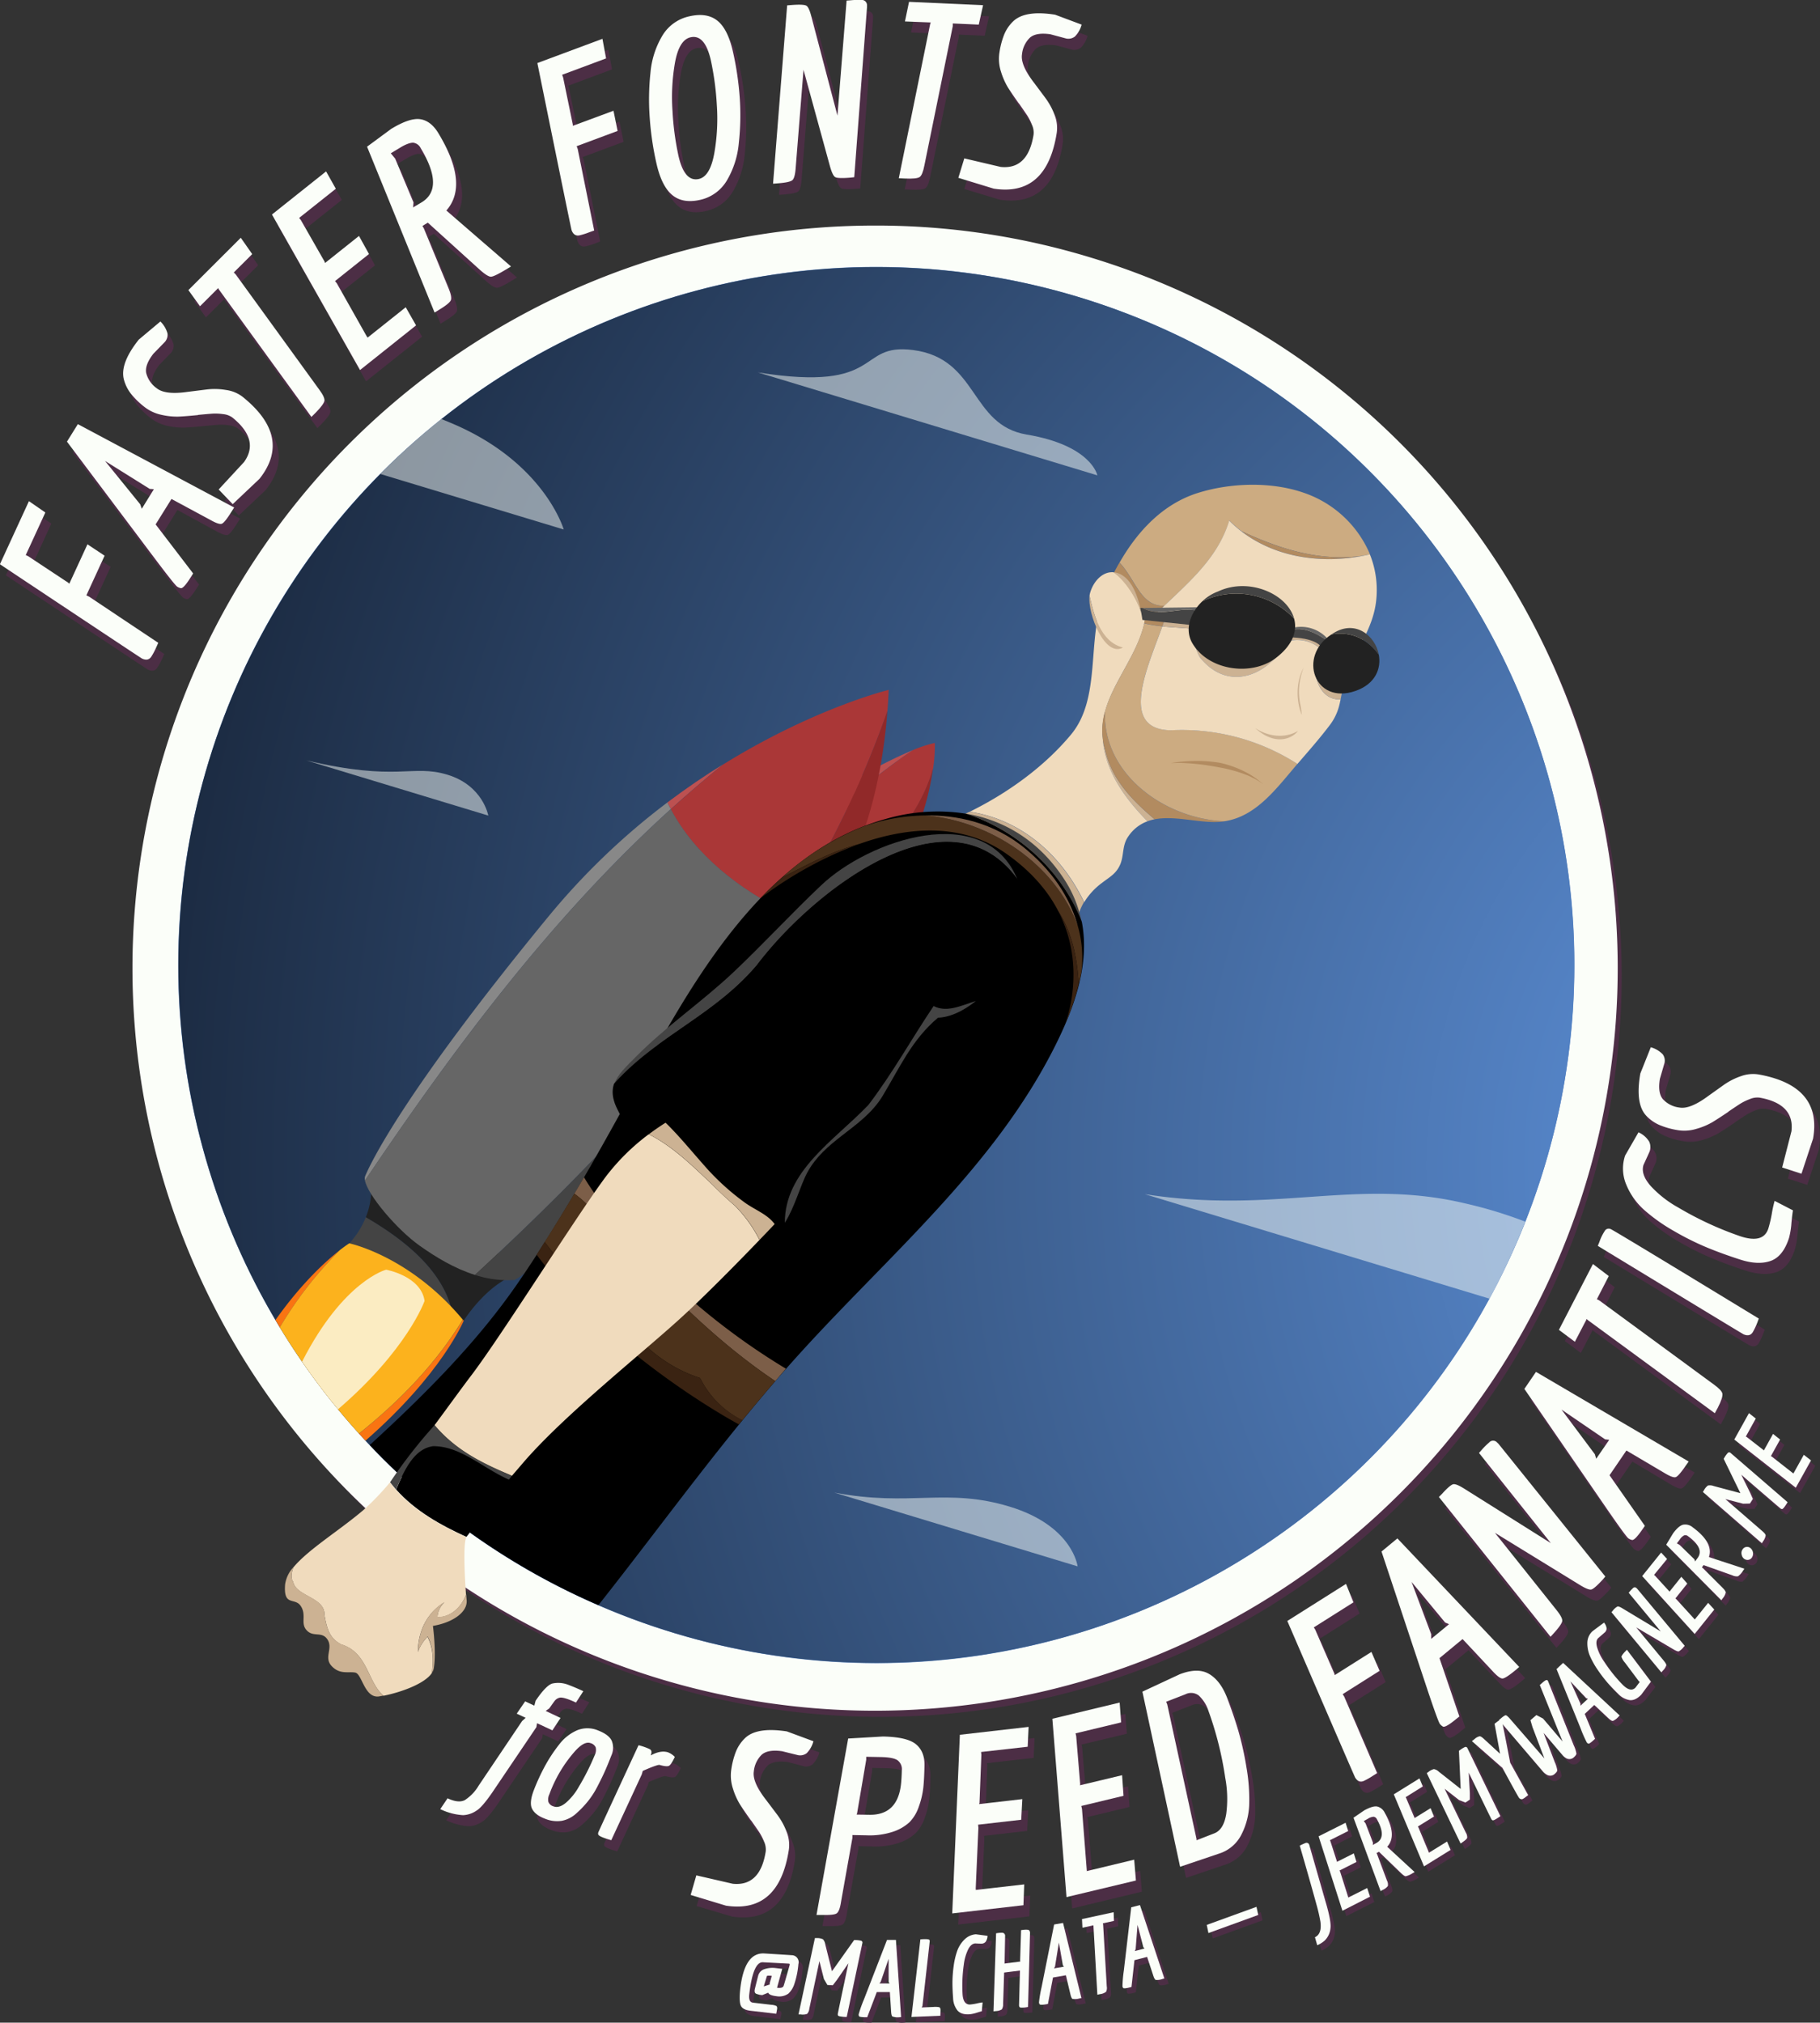 <svg xmlns="http://www.w3.org/2000/svg" xmlns:xlink="http://www.w3.org/1999/xlink" viewBox="0 0 611.27 679.37"><rect x="0" y="0" width="611.27" height="679.37" fill="#333333" stroke="none"/><defs><style>.cls-1{isolation:isolate;}.cls-2{fill:#4c2e45;}.cls-3{fill:#507dbc;}.cls-21,.cls-4,.cls-7{fill:#fbfef9;}.cls-5{mix-blend-mode:soft-light;}.cls-6{fill:url(#radial-gradient);}.cls-7{opacity:0.5;}.cls-8{fill:#bc5151;}.cls-9{fill:#444;}.cls-10{fill:#222;}.cls-11{fill:#aa3737;}.cls-12{fill:#912929;}.cls-13{fill:#888;}.cls-14{fill:#666;}.cls-15{fill:#ccb293;}.cls-16{fill:#f0dbbd;}.cls-17{fill:#b28b60;}.cls-18{fill:#ccab81;}.cls-19{fill:#f97412;}.cls-20{fill:#fcb21d;}.cls-21{opacity:0.75;}.cls-22{fill:#7c5e48;}.cls-23{fill:#4c321b;}.cls-24{fill:#3a2312;}</style><radialGradient id="radial-gradient" cx="659.77" cy="289.03" r="749.35" gradientTransform="translate(115.2 -76.66) rotate(16.87)" gradientUnits="userSpaceOnUse"><stop offset="0" stop-color="#649ceb"/><stop offset="0.49" stop-color="#395986"/><stop offset="1" stop-color="#0b111c"/></radialGradient></defs><title>title-card</title><g class="cls-1"><g id="Layer_1" data-name="Layer 1"><path class="cls-2" d="M543.42,301.58a249,249,0,1,0-9.37,98.15A247.36,247.36,0,0,0,543.42,301.58Zm-471.29-42q1.32-4.35,2.8-8.62-1.49,4.27-2.8,8.62t-2.46,8.73Q70.81,264,72.13,259.61Zm-4.58,17.46q-1.29,5.83-2.28,11.66Q66.26,282.9,67.55,277.07ZM78,242.55q2.16-5.56,4.58-11Q80.19,237,78,242.55Z" transform="translate(-0.13 0.2)"/><path class="cls-3" d="M294.53,565.33a241.47,241.47,0,1,1,142.4-46.6A241.42,241.42,0,0,1,294.53,565.33Z" transform="translate(-0.13 0.2)"/><path class="cls-4" d="M294.36,89.45a234,234,0,0,1,68.13,10.16C486.37,137.19,556.34,268.08,518.76,392c-30.7,101.2-123.68,166.43-224.23,166.43a234.37,234.37,0,0,1-68.13-10.16C102.52,510.65,32.55,379.76,70.13,255.87c30.7-101.2,123.68-166.42,224.23-166.42m0-13.89v0a249.42,249.42,0,1,0,72.15,10.76,246.87,246.87,0,0,0-72.15-10.76Z" transform="translate(-0.13 0.2)"/><g class="cls-5"><circle class="cls-6" cx="294.32" cy="324.12" r="234.41"/></g><path class="cls-7" d="M500.4,436a234.73,234.73,0,0,0,12-25.87,146.89,146.89,0,0,0-20.36-6.17c-36.55-8.63-63.76,3.78-107.42-3.07Z" transform="translate(-0.13 0.2)"/><path class="cls-7" d="M189.46,177.64s-6.59-22.93-38.42-36l-2.65-1.1A233.07,233.07,0,0,0,127.87,159Z" transform="translate(-0.13 0.2)"/><path class="cls-7" d="M103,255.2l61.13,18.54s-1.77-10.1-13.73-13.73S133.73,262.47,103,255.2Z" transform="translate(-0.13 0.2)"/><path class="cls-7" d="M254.69,124.89l114,34.57s-1.91-10.05-23.74-13.7c-19.12-3.2-16.12-25.51-38.1-28.38C287.46,114.85,297.51,131.72,254.69,124.89Z" transform="translate(-0.13 0.2)"/><path class="cls-7" d="M280.35,501.13l81.71,24.78s-1.59-13.61-22.86-20.07S306,506,280.35,501.13Z" transform="translate(-0.13 0.2)"/><path class="cls-8" d="M286.91,261.89l-1.41,5.69c7-5.32,13.93-11,21.35-15.89A164.43,164.43,0,0,0,286.91,261.89Z" transform="translate(-0.13 0.2)"/><path class="cls-9" d="M123,408.63a28.39,28.39,0,0,1-5.54,8.78s16.62,20.86,35,25.32C150.34,428,137.27,416.94,123,408.63Z" transform="translate(-0.13 0.2)"/><path class="cls-10" d="M172.45,428.28c9.52-3.82-47.71-31.11-47.71-31.11A24.88,24.88,0,0,1,123,408.63c14.3,8.31,27.37,19.34,29.44,34.1a29.68,29.68,0,0,0,3.44.64S162.93,432.1,172.45,428.28Z" transform="translate(-0.13 0.2)"/><path class="cls-11" d="M313.53,257.88a50,50,0,0,0,.57-8.54,44.78,44.78,0,0,0-7.25,2.35c-7.42,4.93-14.31,10.57-21.35,15.89l-10.05,40.55C289.59,292.78,308,278.18,313.53,257.88Z" transform="translate(-0.13 0.2)"/><path class="cls-12" d="M298.48,298.06c10.35-16.95,13.87-31.5,15-40.18-5.58,20.3-23.94,34.9-38.08,50.25l-1.3,5.25Z" transform="translate(-0.13 0.2)"/><path class="cls-8" d="M224.28,269.33c.36.76.75,1.5,1.14,2.24q8.61-7.8,17.68-15.12C237,260.22,230.69,264.49,224.28,269.33Z" transform="translate(-0.13 0.2)"/><path class="cls-11" d="M265.18,306.66a332.52,332.52,0,0,0,33-68c.18-2.32.33-4.69.43-7.14,0,0-24.81,6-55.52,25q-9.09,7.31-17.68,15.12C233.45,286.79,248.43,298.76,265.18,306.66Z" transform="translate(-0.13 0.2)"/><path class="cls-12" d="M275.17,307.44s19.36-20.57,23-68.82a332.52,332.52,0,0,1-33,68c2.59,1.22,5.23,2.35,7.88,3.37C274.42,308.35,275.17,307.44,275.17,307.44Z" transform="translate(-0.13 0.2)"/><path class="cls-13" d="M225.42,271.57c-.39-.74-.78-1.48-1.14-2.24a234.42,234.42,0,0,0-39.78,38.11c-49.7,60.46-60.33,84-61.75,87.47a2.37,2.37,0,0,0,0,1.37C152.69,351.83,185.25,308,225.42,271.57Z" transform="translate(-0.13 0.2)"/><path class="cls-14" d="M265.18,306.66c-16.75-7.9-31.73-19.87-39.76-35.09C185.25,308,152.69,351.83,122.7,396.28c.88,4.82,10.67,16.46,18.39,21.94,5.35,3.79,11.66,7.64,18.58,9.81C199.09,391.68,236.91,351.74,265.18,306.66Z" transform="translate(-0.13 0.2)"/><path class="cls-9" d="M210.79,388.57c25.31-32.86,54.33-68.75,62.27-78.54-2.65-1-5.29-2.15-7.88-3.37-28.27,45.08-66.09,85-105.51,121.37a36,36,0,0,0,13.2,1.7S181.15,427.05,210.79,388.57Z" transform="translate(-0.13 0.2)"/><path class="cls-15" d="M385.52,275.66a15.25,15.25,0,0,1,2.4-.67c-7.56-6.42-14.27-13.25-16.56-23.07a22.38,22.38,0,0,1-.89-4.25C371.08,258.33,377.59,267.59,385.52,275.66Z" transform="translate(-0.13 0.2)"/><path class="cls-16" d="M379.14,280.66a13.15,13.15,0,0,1,6.38-5c-7.93-8.07-14.44-17.33-15-28-1.67-15,12.88-26.57,14.51-41.79-5.66-2.25-8.77-6.89-11.61-11.9-.91,1.89-1.74,3.81-2.5,5.72-5.88,14.75-.79,34.46-11.07,46.83-8.94,10.76-21.21,19.62-34,25.92,17.68,2.65,31.15,15.06,38.42,30.4a22.84,22.84,0,0,1,5.93-6.46c2.75-2.12,4.93-3.14,6.28-6.49C377.67,286.73,377,283.64,379.14,280.66Z" transform="translate(-0.13 0.2)"/><path class="cls-15" d="M325.76,272.45c-3.39,1.67-6.81,3.16-10.23,4.45l45.83,35a21.52,21.52,0,0,1,2.82-9.06C356.91,287.51,343.44,275.1,325.76,272.45Z" transform="translate(-0.13 0.2)"/><path class="cls-17" d="M391.46,207.4c.15-.46.3-.92.43-1.35-1.18-.35-2.29.09-3.45-.13.91-.91,1.83-1.79,2.75-2.67-8,.39-9.78-9-15.09-14.47-1,1.71-1.89,3.44-2.73,5.2,2.84,5,5.95,9.65,11.61,11.9,0,.32-.09.63-.13.94C387.09,206.18,389.19,207,391.46,207.4Z" transform="translate(-0.13 0.2)"/><path class="cls-18" d="M438,165.31c-10.92-3.81-24.65-3.37-35.57.07-11.72,3.68-20.27,12.86-26.29,23.4,5.31,5.48,7.11,14.86,15.09,14.47,9.08-8.68,18.09-16.48,21.78-28.61a39.92,39.92,0,0,0,4.12,3.6c13.06,6,26.15,10.22,40.68,8.25.82-.15,1.64-.31,2.45-.5A37.08,37.08,0,0,0,438,165.31Z" transform="translate(-0.13 0.2)"/><path class="cls-17" d="M371.26,238.73a22.56,22.56,0,0,0,.1,13.19c2.29,9.82,9,16.65,16.56,23.07,6.86-1.34,15,1.33,21.87.85a14.87,14.87,0,0,0,1.53-.19C390.92,274.77,370.4,259.54,371.26,238.73Z" transform="translate(-0.13 0.2)"/><path class="cls-17" d="M391.19,208.2a9.49,9.49,0,0,1-1-.3,9.49,9.49,0,0,0,1,.3c.09-.27.19-.54.27-.8-2.27-.39-4.37-1.22-6.61-.58-.12.78-.27,1.56-.44,2.33a43.88,43.88,0,0,0,6.1,1l0,0C390.77,209.47,391,208.83,391.19,208.2Z" transform="translate(-0.13 0.2)"/><path class="cls-18" d="M393.43,245.07c-17.71-.22-7.86-21.11-2.92-34.89a43.88,43.88,0,0,1-6.1-1c0,.11,0,.23-.07.34C381.83,220,374,228.86,371.26,238.73c-.86,20.81,19.66,36,40.06,36.92,10.84-1.57,17.69-11.29,24.57-19.27A71.75,71.75,0,0,0,393.43,245.07Z" transform="translate(-0.13 0.2)"/><path class="cls-17" d="M417.09,178.24c11.31,8.69,26.48,11,40.68,8.25C443.24,188.46,430.15,184.27,417.09,178.24Z" transform="translate(-0.13 0.2)"/><path class="cls-15" d="M403.12,220.57c8.43,10.52,20.11,7.36,27.23-2-9.15-5.1-19.76-5.56-29.33-7A16.52,16.52,0,0,0,403.12,220.57Z" transform="translate(-0.13 0.2)"/><path class="cls-15" d="M434.82,211.63c.17,1.16-.94,2.15-1.44,3.33a11.69,11.69,0,0,1,10.22,2.77,6.55,6.55,0,0,1,1.91-1.55C442.34,213.67,439,211.72,434.82,211.63Z" transform="translate(-0.13 0.2)"/><path class="cls-16" d="M446.64,243.5a18.18,18.18,0,0,0,3.26-6.64c.19-.71.34-1.43.49-2.16-5.71.38-9-5.67-8.3-11.33a22.76,22.76,0,0,1,10,4c.11-.31.21-.62.32-.92,3.09-8.65,9.19-15.67,10-25.68A32.05,32.05,0,0,0,460.22,186c-16.66,3.9-35.12.9-47.25-11.35-4.06,13.36-14.58,21.47-24.53,31.28,1.16.22,2.27-.22,3.45.13q-.31,1-.69,2.16c3.25.9,6.85.32,10.15,1a6.13,6.13,0,0,0-.71,1.76c-3.45-.31-6.84-.44-10.13-.78-4.94,13.78-14.79,34.67,2.92,34.89a71.75,71.75,0,0,1,42.46,11.31c.14-.17.28-.34.43-.5C439.84,251.83,443.4,247.77,446.64,243.5Zm-43.52-22.93a16.52,16.52,0,0,1-2.1-9c9.57,1.46,20.18,1.92,29.33,7C423.23,227.93,411.55,231.09,403.12,220.57Zm40.48-2.84A11.69,11.69,0,0,0,433.38,215c.5-1.18,1.61-2.17,1.44-3.33,4.16.09,7.52,2,10.69,4.55A6.55,6.55,0,0,0,443.6,217.73Z" transform="translate(-0.13 0.2)"/><path class="cls-15" d="M401.35,209.2c-3.3-.67-6.9-.09-10.15-1-.22.64-.44,1.29-.69,2,3.29.34,6.68.47,10.13.78A6.13,6.13,0,0,1,401.35,209.2Z" transform="translate(-0.13 0.2)"/><path class="cls-15" d="M450.39,234.7c.34-1.66.64-3.42,1.17-5.45.17-.63.36-1.24.56-1.85a22.76,22.76,0,0,0-10-4C441.42,229,444.68,235.08,450.39,234.7Z" transform="translate(-0.13 0.2)"/><path class="cls-14" d="M446.13,215.16l-.39-1.12a12,12,0,0,0-10.63-3.54l-3,1.49.07.06C436.88,209.64,442,212.21,446.13,215.16Z" transform="translate(-0.13 0.2)"/><path class="cls-15" d="M437.34,239.94a26.69,26.69,0,0,0-.45-3.38A21.28,21.28,0,0,1,438,224.05C435.44,228.55,435.34,235,437.34,239.94Z" transform="translate(-0.13 0.2)"/><path class="cls-15" d="M421.71,244.36c5.77,5.24,10.72,4.07,13.24,2.09a6,6,0,0,0,1.11-1.14C431.67,247.91,426.13,247.25,421.71,244.36Z" transform="translate(-0.13 0.2)"/><path class="cls-9" d="M432.14,212.05l2.21,1.86c8.36.43,9.63,3.33,9.63,3.33l2.66-.64-.51-1.44C442,212.21,436.88,209.64,432.14,212.05Z" transform="translate(-0.13 0.2)"/><path class="cls-9" d="M383.84,204h-.72l-2,1.73,2.74,2.3,15.64,1.62,4.67-2.94-1.32-1.86a7.68,7.68,0,0,0-1.07,0C396.33,203.62,389.75,207.17,383.84,204Z" transform="translate(-0.13 0.2)"/><path class="cls-14" d="M383.84,204c5.91,3.13,12.49-.42,17.91.87a7.68,7.68,0,0,1,1.07,0l-.77-1.09Z" transform="translate(-0.13 0.2)"/><path class="cls-10" d="M434.77,207.58A26.7,26.7,0,0,0,404,201.72c-4,3.73-6.19,9.47-3.34,14.23,5.45,9.12,19.68,11,27.79,5C434.35,216.52,435.9,211.73,434.77,207.58Z" transform="translate(-0.13 0.2)"/><path class="cls-9" d="M434.77,207.58c-2.24-8.27-15.14-14-25.57-9.11a15.34,15.34,0,0,0-5.22,3.25A26.7,26.7,0,0,1,434.77,207.58Z" transform="translate(-0.13 0.2)"/><path class="cls-10" d="M447.32,212.89c-11.46,7.39-5.66,23.74,8,19,6.77-2.32,8.78-7.55,7.89-12.23C459.61,214.7,454.24,211.7,447.32,212.89Z" transform="translate(-0.13 0.2)"/><path class="cls-9" d="M447.82,212.56l-.5.33c6.92-1.19,12.29,1.81,15.91,6.81C462,213.22,455.24,207.79,447.82,212.56Z" transform="translate(-0.13 0.2)"/><path class="cls-9" d="M363.39,309.42a39.73,39.73,0,0,0-5.73-14.13c-8.29-12.82-20-20-33-22.18C342.08,278.81,356.8,292.28,363.39,309.42Z" transform="translate(-0.13 0.2)"/><path class="cls-15" d="M383.43,205.59c-.86-4.61-2.65-10.14-6.24-12.48a6.59,6.59,0,0,0-3.08-1.1C378.28,195.06,381.74,200.55,383.43,205.59Z" transform="translate(-0.13 0.2)"/><path class="cls-16" d="M377.29,217.29a7.22,7.22,0,0,0,2.24-2.13l4.41-6.19c-.12-1-.28-2.16-.51-3.38-1.69-5-5.15-10.53-9.32-13.58-3.71-.31-6.85,3.13-7.91,7.14a5.31,5.31,0,0,0-.13.75C367.48,206.14,369.67,215.39,377.29,217.29Z" transform="translate(-0.13 0.2)"/><path class="cls-15" d="M366.07,199.9c-.74,5.95,5.13,20.85,11.22,17.39C369.67,215.39,367.48,206.14,366.07,199.9Z" transform="translate(-0.13 0.2)"/><path class="cls-17" d="M409.78,256a47.74,47.74,0,0,0-9.75-.56c-1.8.07-3.46.22-4.66.37s-2,.29-2,.29.76,0,2-.05,2.86.05,4.63.17a82.19,82.19,0,0,1,9.48,1.31,48,48,0,0,1,9.18,2.51,19.3,19.3,0,0,1,2.28,1.05,12.42,12.42,0,0,1,1.82,1l1.66,1.07L422.91,262a13.83,13.83,0,0,0-1.71-1.26,18.3,18.3,0,0,0-2.2-1.33A34.51,34.51,0,0,0,409.78,256Z" transform="translate(-0.13 0.2)"/><path class="cls-19" d="M94.13,445.64a128.83,128.83,0,0,1,20.32-26.08c-4.31,3.36-12.78,10.83-21.8,23.61C93.14,444,93.64,444.82,94.13,445.64Z" transform="translate(-0.13 0.2)"/><path class="cls-19" d="M120.7,481.31l2.18,2.38c25.74-22.46,33-40.32,33-40.32l-.27-.33C146.4,458.07,134.18,470.53,120.7,481.31Z" transform="translate(-0.13 0.2)"/><path class="cls-20" d="M117.43,417.41s-1.1.69-3,2.15a128.83,128.83,0,0,0-20.32,26.08,235.51,235.51,0,0,0,26.57,35.67c13.48-10.78,25.7-23.24,34.88-38.27C137.66,421.58,117.43,417.41,117.43,417.41Z" transform="translate(-0.13 0.2)"/><path class="cls-21" d="M129.81,426.27s-14.33,3.65-28.22,30.89q5.68,8.23,12.06,16c23.41-20.11,29.08-36.41,29.08-36.41C141.53,428.36,129.81,426.27,129.81,426.27Z" transform="translate(-0.13 0.2)"/><path d="M324.64,273.11a62.06,62.06,0,0,0-27,1.75c-42.74,11.86-66.86,58.1-86.47,93.9-11.41,20.82-23.09,41.41-36.46,61.05-14.11,20.72-32,38.48-50.4,55.36a232.83,232.83,0,0,0,76.81,53.76c22.51-28.46,43.59-58.12,68-84.94,29.83-32.84,64.81-62.17,85.14-102.4,6.79-13.45,11.94-28,9.21-42.17C356.8,292.28,342.08,278.81,324.64,273.11Z" transform="translate(-0.13 0.2)"/><path class="cls-22" d="M199.6,406.9c19.21,20.92,37.61,41.14,60.91,56.79,1.19-1.39,2.37-2.79,3.58-4.17v0c-47.41-28.6-67.81-64.3-67.81-64.3h0c-1.07,1.84-2.16,3.68-3.25,5.52A36,36,0,0,1,199.6,406.9Z" transform="translate(-0.13 0.2)"/><path class="cls-23" d="M260.51,463.69c-23.3-15.65-41.7-35.87-60.91-56.79a36,36,0,0,0-6.59-6.17q-4.83,8.19-9.95,16.21a90.45,90.45,0,0,0,24.1,22.52c6.12,10.53,15.92,19.27,28.1,23.19a31.58,31.58,0,0,0,14.19,14.21Q254.9,470.2,260.51,463.69Z" transform="translate(-0.13 0.2)"/><path class="cls-24" d="M235.26,462.65c-12.18-3.92-22-12.66-28.1-23.19a90.45,90.45,0,0,1-24.1-22.52c-.9,1.42-1.78,2.86-2.7,4.28v0c25.48,34.24,67.15,56.6,67.94,57l1.16-1.41A31.58,31.58,0,0,1,235.26,462.65Z" transform="translate(-0.13 0.2)"/><path class="cls-9" d="M254.36,324c18.76-24.83,64.47-60.62,87.47-28.84-11-26.68-50-13.22-66,2.09-10,9.47-19.29,19.56-29.26,29-10.57,10-22.8,18.28-33,28.63-3.27,3.31-6.06,5.89-7.12,9C220.59,347.83,240,341,254.36,324Z" transform="translate(-0.13 0.2)"/><path d="M291.76,371c8.11-10.6,14.61-22.39,21.94-33.26-.25-.13-.51-.26-.76-.42.25.16.51.29.76.42.74-1.11,1.5-2.2,2.27-3.29-.77,1.09-1.53,2.18-2.27,3.29,4.36,2.24,8.89,0,14.16-1.7.46-.39.73-.64.73-.64l14.92-35a35.45,35.45,0,0,0-1.68-5.3c-23-31.78-68.71,4-87.47,28.84-14.34,17-33.77,23.86-48,39.88-.8,2.34-.63,5,1.07,8.45,5.19,10.58,13.46,20,21.82,28.15,5.79,5.66,16,16.79,25,16.43,4.25-.17,7.19-2.8,9.45-6.36C263.73,393.05,280.09,383.11,291.76,371Z" transform="translate(-0.13 0.2)"/><path class="cls-9" d="M263.72,410.52c3.36-5.27,5.21-12.6,7.61-17,2.88-5.25,7.13-8.83,11.51-12.24,5.05-3.93,10.27-7.64,13.75-13.41,5.77-9.57,9.79-18.83,18.57-26.23,5.69-.24,10.85-4.09,12.7-5.63-5.27,1.7-9.8,3.94-14.16,1.7-7.33,10.87-13.83,22.66-21.94,33.26C280.09,383.11,263.73,393.05,263.72,410.52Z" transform="translate(-0.13 0.2)"/><path d="M171.05,496.78c-8.88-3.92-16.16-11.21-25.41-11.24-6.22.82-9.5,7.46-12.46,14.56,6.43,7.23,15,12,23.61,15.91C158.57,513.84,164.38,505.54,171.05,496.78Z" transform="translate(-0.13 0.2)"/><path class="cls-9" d="M145.64,485.54c9.25,0,16.53,7.32,25.41,11.24l1-1.26c-9.75-4.14-18.78-8.5-26-17a169.15,169.15,0,0,0-14.91,19.15c.65.85,1.34,1.67,2,2.46C136.14,493,139.42,486.36,145.64,485.54Z" transform="translate(-0.13 0.2)"/><path class="cls-16" d="M228.49,442.75c8.78-8,20.23-19.72,26.72-26.47a45.59,45.59,0,0,0-8.27-11.5c-2.61-2.23-5.09-4.58-7.49-7-6.63-6.23-13.25-12.89-21.44-17a72.81,72.81,0,0,0-14.53,14.39c-9.68,13-35,53.35-45,66.52-3.57,4.7-7.86,10.66-12.39,16.78,7.18,8.53,16.21,12.89,26,17,1.25-1.46,2.59-3,4-4.66C189.86,474.92,215.53,454.56,228.49,442.75Z" transform="translate(-0.13 0.2)"/><path class="cls-16" d="M122.18,507c-8,6.83-18.52,13.21-23.49,19.23-.89,2.12-.76,4.14-.11,4.82.85,4.94,10.66,5.2,10.51,11.09.85,4.93,1.75,7.9,5.63,10,9,2.7,8.8,12.73,14.24,17.23,5.76-1.15,13.82-4,16.21-7.63.59-4.31.52-8.27-1.46-12.17a13.92,13.92,0,0,0-3.22,5.09,21.58,21.58,0,0,1,1.48-7.9,18,18,0,0,1,2.43-4.3,17.74,17.74,0,0,1,5-4.48,7.32,7.32,0,0,0-2.36,5c4.32.1,8-3.21,9.61-7.53-.38-5-.84-13.93-.3-17.78a7.82,7.82,0,0,1,.39-1.57c-9.57-4.39-19.07-9.71-25.65-18.37A88.14,88.14,0,0,1,122.18,507Z" transform="translate(-0.13 0.2)"/><path class="cls-15" d="M114.72,552.08c-3.88-2.07-4.78-5-5.63-10,.15-5.89-9.66-6.15-10.51-11.09-.65-.68-.78-2.7.11-4.82a10.82,10.82,0,0,0-2.8,5.77c-.61,7.68,3.29,4.22,5.29,7.35s-.27,5.76,2,8.15,5.16.14,7,3.14-1.38,5.94,1.36,8.84,5.57,1.74,7.89,2.17,3.11,8.76,8.05,8l1.45-.27C123.52,564.81,123.69,554.78,114.72,552.08Z" transform="translate(-0.13 0.2)"/><path class="cls-15" d="M145.81,560.15c.92-5.34-.28-14.24-.28-14.24.52-.08,1-.19,1.54-.31,5.67-1.3,10.14-4.52,9.79-8.36-.05-.53-.1-1.17-.16-1.88-1.65,4.32-5.29,7.63-9.61,7.53a7.32,7.32,0,0,1,2.36-5,17.74,17.74,0,0,0-5,4.48,18,18,0,0,0-2.43,4.3,21.58,21.58,0,0,0-1.48,7.9,13.92,13.92,0,0,1,3.22-5.09c2,3.9,2,7.86,1.46,12.17A4,4,0,0,0,145.81,560.15Z" transform="translate(-0.13 0.2)"/><path class="cls-15" d="M258.29,413.07l2-2.11s3.07-5.34-9.72-18.57-24-17.16-24-17.16-2,1-4.94,3c-1.08.72-2.29,1.58-3.59,2.55,8.19,4.08,14.81,10.74,21.44,17,2.41,2.44,4.89,4.8,7.51,7a44.94,44.94,0,0,1,8.25,11.47Z" transform="translate(-0.13 0.2)"/><path d="M206,365.54c13.64,4.75,21,14.82,30.17,25.17a82.11,82.11,0,0,0,14.37,13.2c4.21,2.94,9.1,4.35,11.06,9.41,0,0,2.59-3.69.15-11.18s-23.66-29.37-29.67-33.95S213.5,362.86,206,365.54Z" transform="translate(-0.13 0.2)"/><path class="cls-23" d="M362.42,330.42c.36-1.47.68-2.94.93-4.42a38.45,38.45,0,0,0-1.21-15.11c-7.51-20.82-29.35-35.34-51.18-37.2a64.54,64.54,0,0,0-20.12,3.46h-.09a90.78,90.78,0,0,0-28,17.44c8.61-4.4,16.8-8.9,25.93-11.3,15.5-5.51,33.88-7.61,49.28,3.15,8.69,6.08,14.22,12.81,17.65,19.46C360.26,313.23,362,321.87,362.42,330.42Z" transform="translate(-0.13 0.2)"/><path class="cls-24" d="M355.58,305.9c9.89,19.12,2.37,37.6,2.21,38a86.17,86.17,0,0,0,4.63-13.47C362,321.87,360.26,313.23,355.58,305.9Z" transform="translate(-0.13 0.2)"/><path class="cls-24" d="M255.57,301.47a128.63,128.63,0,0,1,33.08-18.18c-9.13,2.4-17.32,6.9-25.93,11.3Q259,297.86,255.57,301.47Z" transform="translate(-0.13 0.2)"/><path class="cls-22" d="M362.14,310.89c-2.08-7.63-6.85-17-17.38-25.82-11-9.22-23.56-11.53-33.8-11.38C332.79,275.55,354.63,290.07,362.14,310.89Z" transform="translate(-0.13 0.2)"/><path class="cls-2" d="M150,611.19l2.45-3.64c2.46,1.16,4.41,1.35,5.83.59a14.79,14.79,0,0,0,4.65-4.9L177.5,581.6l1.19-1.08-3-1.39,2.83-4.14,3.08,1.44.43-1.64c2.46-3.62,4.4-5.56,5.79-5.82a9.21,9.21,0,0,1,5.08.43q2.53.95,5.16,2.18l-2.47,3.83c-2.68-1.26-4.5-1.81-5.43-1.66a3,3,0,0,0-1.87,1.28c-.54.72-1.09,1.5-1.66,2.32l-1.22.86,5,2.36-2.82,4.14-5.15-2.41-.22,1.33-14.86,22c-2.25,3.26-4,5.27-5.2,6a8.67,8.67,0,0,1-4.56,1.56A20,20,0,0,1,150,611.19Z" transform="translate(-0.13 0.2)"/><path class="cls-2" d="M195.57,612.75a10.12,10.12,0,0,1-4.69,2.37,10.37,10.37,0,0,1-5.83-.75c-2.2-.84-3.61-2-4.25-3.34s-.43-3.45.61-6.16a70.08,70.08,0,0,1,3.64-7.94,51.35,51.35,0,0,1,4.8-7.33,15.16,15.16,0,0,1,6.07-4.85,9.11,9.11,0,0,1,7,0q3.67,1.41,4.66,3.48a6.22,6.22,0,0,1-.13,5c-.76,2-1.45,3.65-2.08,5.07s-1.47,3.13-2.51,5.16a29.11,29.11,0,0,1-3.36,5.23A34.27,34.27,0,0,1,195.57,612.75ZM188,610.26q1.91.74,4.25-1.25a20,20,0,0,0,4.32-5.39A78.86,78.86,0,0,0,201.85,593a3.89,3.89,0,0,0,.31-2.53,2.58,2.58,0,0,0-1.7-1.44q-2.07-.79-5.16,2.58a45.51,45.51,0,0,0-8.72,14.6,4,4,0,0,0-.31,2.56A2.56,2.56,0,0,0,188,610.26Z" transform="translate(-0.13 0.2)"/><path class="cls-2" d="M203.07,619.75a1.11,1.11,0,0,1,0-.7q.12-.42,13.52-29.31a19.58,19.58,0,0,1,3.83,1.35c.49.31.63.84.41,1.59l-.14.48c2.14-1.19,4.05-1.55,5.71-1.07a6.33,6.33,0,0,1,2.38,1.58c-.85,1.77-1.5,2.78-2,3s-1.48.15-3.07-.3c-.47-.13-2.38.52-5.71,2l-.33,1.19-10.24,22.09C204.74,620.87,203.27,620.24,203.07,619.75Z" transform="translate(-0.13 0.2)"/><path class="cls-2" d="M259.31,625.38a6.39,6.39,0,0,0-.57-3.3,18.15,18.15,0,0,0-1.64-3.17c-.56-.84-1.48-2.16-2.76-4V615c-1.64-2.32-2.88-4.12-3.7-5.42a23,23,0,0,1-2.32-5.2,13.94,13.94,0,0,1-.56-6.63,27.07,27.07,0,0,1,1.54-5.89,13.17,13.17,0,0,1,3-4.46q3.93-3.88,14.12-2.31l8.91,3.3a9,9,0,0,1-2.25,4,3.56,3.56,0,0,1-2.9.68l-5.37-1.42c-3.15-.43-5.43-.05-6.81,1.15a9.07,9.07,0,0,0-2.67,5.64q-.56,3.59,4.11,9.56,1.93,2.55,3.87,5.15a22.65,22.65,0,0,1,3.08,5.69,11.82,11.82,0,0,1,.7,5.94q-3.33,21.43-21.1,18.75L234.1,640l1.94-6.54,12.24,2.82Q257.48,637.19,259.31,625.38Z" transform="translate(-0.13 0.2)"/><path class="cls-2" d="M278.18,646.74l-1.82,0L287,587.48l11.64-.68q8.16.15,11.12,2.61t2.87,7.1c-.06,3.1-.19,5.62-.4,7.54a27.47,27.47,0,0,1-1.48,6.23,13.71,13.71,0,0,1-3.15,5.3,15.24,15.24,0,0,1-5.63,3.23,25.1,25.1,0,0,1-8.76,1.19l-4.78-.1,0,.91-3.8,21.36c-.32,2.19-.8,3.52-1.44,4S280.87,646.79,278.18,646.74Zm15.9-33.65q9.57.18,10.68-10.43c.13-1.31.22-2.8.25-4.44a3.69,3.69,0,0,0-1.46-3.45c-1-.65-2.9-1-5.71-1.06l-4.78-.1,0,1-3.07,18-.17.4Z" transform="translate(-0.13 0.2)"/><path class="cls-2" d="M331.64,592l.1.9-.63,16.17-.12.43,14.49-1.67-.36,6.93-14.49,1.66.11,1-.9,20.34,0,.17a.69.69,0,0,1,0,.42l16.29-1.88-.27,7-23.91,2.75,2.56-60,23.09-2.65-.31,6.67Z" transform="translate(-0.13 0.2)"/><path class="cls-2" d="M363.37,585.77l.21.88,1.34,16.13-.06.43L379,599.8l.48,6.92-14.18,3.42.23,1,1.58,20.3,0,.16a.64.64,0,0,1,0,.42l15.95-3.84.58,7-23.4,5.63-4.75-59.9,22.6-5.44.5,6.66Z" transform="translate(-0.13 0.2)"/><path class="cls-2" d="M408.27,565.82q3.81,2.28,6,8t3.79,11.13a103.29,103.29,0,0,1,2.7,12.17,62.57,62.57,0,0,1,.94,12.28,23.76,23.76,0,0,1-2.52,10.13,12.67,12.67,0,0,1-6.86,6.34q-.39.15-13.84,4.68l-12.68-58.75,12.5-5.83Q404.47,563.55,408.27,565.82Zm1.71,53.5c2.1-.82,3.42-3,4-6.54a38.57,38.57,0,0,0-.34-12.11A114.82,114.82,0,0,0,408,578.19a12.14,12.14,0,0,0-3.24-5.15,4.23,4.23,0,0,0-4.49-.42l-6.46,2.51.36.92L404,621.21v.44Z" transform="translate(-0.13 0.2)"/><path class="cls-2" d="M463.26,600a23.38,23.38,0,0,1-3,1.71c-1.2.57-2.21.2-3-1.1q-.25-.42-22.78-52.58l19.72-12.46,2.55,6.19-13.31,8.41.48.76,6.45,14.84.08.44,12.34-7.79,2.74,6.36-12.4,7.83.53.84,11.05,25.67Z" transform="translate(-0.13 0.2)"/><path class="cls-2" d="M511.16,564.49c-2.24,1.86-3.71,2.8-4.39,2.84s-1.83-.83-3.42-2.58l-10-10.67-7.75,6.4,6.68,19.61-1,.78c-2.37,2-3.86,2.84-4.47,2.62a3.26,3.26,0,0,1-1.08-.92q-.57-.71-4.13-11.34l-15.47-46.56,5.33-4.4,40.92,43.17ZM488.8,549.08l-1.29-.54-11.29-13.66,6.59,17.55,0,1.58Z" transform="translate(-0.13 0.2)"/><path class="cls-2" d="M540.4,534.13c-1.85,2-3.12,3.13-3.79,3.29s-2-.36-4-1.6l-28.39-17.43,20.6,25.84c1.41,1.73,2.08,3,2,3.73s-1,2.12-2.76,4.07l-1.17,1.27L485.4,506.35l1-1c1.81-2,3.07-3.08,3.76-3.27s2,.36,4,1.63L523,521.85l-24.13-30.29.88-1a24.41,24.41,0,0,1,2.52-2.51,1.77,1.77,0,0,1,2.68,0c.12.11.26.24.43.38l35.92,44.63Z" transform="translate(-0.13 0.2)"/><path class="cls-2" d="M568.37,495.79q-2.46,3.6-3.43,3.94t-4-1.53l-12.56-7.48L542.71,499l11.87,17-.7,1q-2.6,3.81-3.56,3.75a3.18,3.18,0,0,1-1.3-.58q-.75-.51-7.12-9.75L514.1,470l3.91-5.72,51.29,30.11Zm-25.76-8.6-1.39-.16-14.64-10,11.2,15,.46,1.52Z" transform="translate(-0.13 0.2)"/><path class="cls-2" d="M579.07,476.39l-1,1.83-42.79-31.39-.21-.29-4,7.69-5.36-4,11.42-22.12,5.33,4.05-4,7.77.81.41,38.48,28.24c1.8,1.3,2.76,2.34,2.88,3.11S580.28,474.05,579.07,476.39Z" transform="translate(-0.13 0.2)"/><path class="cls-2" d="M592.36,447.71a24.4,24.4,0,0,1-1.47,3.14c-.66,1.15-1.7,1.44-3.12.85q-.45-.18-49-29.72l.53-1.3a16.06,16.06,0,0,1,2-4,1.56,1.56,0,0,1,1.9-.29q1.18.49,49.64,30Z" transform="translate(-0.13 0.2)"/><path class="cls-2" d="M603,419.33q-2,6.29-6.21,7.74t-10.16-.44q-6-1.92-11.2-4.08A92.48,92.48,0,0,1,564.25,417a58.12,58.12,0,0,1-9.94-7.05,23.13,23.13,0,0,1-6-8.47,13.8,13.8,0,0,1-.4-9.78l4.5-7.82c1.92,1,3.14,2.05,3.64,3.08a4.3,4.3,0,0,1,.18,3.35q-.08.22-2.06,4.53-1,3.21,2.44,7.1a37,37,0,0,0,9.24,7.21,112.42,112.42,0,0,0,21,9.7q7.6,2.44,9.25-2.66a41.84,41.84,0,0,0,1.17-5,38.22,38.22,0,0,1,.94-4.28l6.16,3.19c-.11.54-.29,1.93-.51,4.16A26.48,26.48,0,0,1,603,419.33Z" transform="translate(-0.13 0.2)"/><path class="cls-2" d="M593.14,372.23a6.31,6.31,0,0,0-3.32.48,18.89,18.89,0,0,0-3.21,1.56q-1.27.81-4,2.66h.08c-2.35,1.59-4.19,2.78-5.5,3.57a23.2,23.2,0,0,1-5.26,2.19,13.84,13.84,0,0,1-6.64.39,26.61,26.61,0,0,1-5.85-1.69,13.27,13.27,0,0,1-4.39-3.09q-3.78-4-2-14.18l3.52-8.83a8.93,8.93,0,0,1,4,2.36,3.59,3.59,0,0,1,.61,2.91l-1.56,5.33q-.76,4.73,1,6.84a9,9,0,0,0,5.56,2.81q3.57.65,9.66-3.86c1.74-1.25,3.48-2.5,5.25-3.75a22.66,22.66,0,0,1,5.76-2.93,11.72,11.72,0,0,1,6-.55Q614.12,368.31,611,386l-3.89,11.78-6.49-2.1,3.12-12.16Q604.9,374.35,593.14,372.23Z" transform="translate(-0.13 0.2)"/><path class="cls-4" d="M148,607.45l2.45-3.64c2.46,1.16,4.41,1.35,5.83.59a14.79,14.79,0,0,0,4.65-4.9l14.56-21.64,1.19-1.08-3-1.39,2.83-4.14,3.08,1.44.43-1.64c2.46-3.62,4.4-5.56,5.79-5.82a9.26,9.26,0,0,1,5.09.43q2.52.95,5.15,2.18l-2.47,3.82c-2.68-1.25-4.5-1.81-5.43-1.65a3,3,0,0,0-1.87,1.28c-.54.72-1.09,1.5-1.66,2.32l-1.22.86,5,2.36L185.65,581l-5.15-2.41-.22,1.33-14.86,22c-2.25,3.26-4,5.27-5.2,6a8.64,8.64,0,0,1-4.55,1.56A20.17,20.17,0,0,1,148,607.45Z" transform="translate(-0.13 0.2)"/><path class="cls-4" d="M193.57,609a10.12,10.12,0,0,1-4.69,2.37,10.55,10.55,0,0,1-5.83-.75c-2.2-.84-3.61-2-4.25-3.35s-.43-3.44.61-6.15a70.08,70.08,0,0,1,3.64-7.94,51.35,51.35,0,0,1,4.8-7.33,15.28,15.28,0,0,1,6.07-4.86,9.15,9.15,0,0,1,7,0q3.67,1.41,4.66,3.48a6.22,6.22,0,0,1-.13,5q-1.14,2.94-2.08,5.07t-2.51,5.16a29.47,29.47,0,0,1-3.36,5.23A34.27,34.27,0,0,1,193.57,609ZM186,606.52c1.27.48,2.69.07,4.25-1.25a19.93,19.93,0,0,0,4.32-5.4,78.85,78.85,0,0,0,5.33-10.6,3.89,3.89,0,0,0,.31-2.53,2.58,2.58,0,0,0-1.7-1.44c-1.38-.54-3.1.33-5.16,2.58a45.31,45.31,0,0,0-8.71,14.6,3.92,3.92,0,0,0-.32,2.56A2.56,2.56,0,0,0,186,606.52Z" transform="translate(-0.13 0.2)"/><path class="cls-4" d="M201.07,616a1.11,1.11,0,0,1,0-.7q.12-.42,13.52-29.31a19.58,19.58,0,0,1,3.83,1.35c.49.31.63.84.41,1.59l-.14.48q3.23-1.78,5.71-1.07a6.33,6.33,0,0,1,2.38,1.58c-.85,1.77-1.5,2.78-2,3s-1.48.15-3.07-.3c-.47-.13-2.38.52-5.7,2l-.34,1.19-10.24,22.08Q201.38,616.74,201.07,616Z" transform="translate(-0.13 0.2)"/><path class="cls-4" d="M257.31,621.64a6.39,6.39,0,0,0-.57-3.3,18.51,18.51,0,0,0-1.63-3.17q-.86-1.26-2.77-4v.09c-1.64-2.32-2.88-4.12-3.7-5.42a23.15,23.15,0,0,1-2.32-5.2,14,14,0,0,1-.56-6.63,27.07,27.07,0,0,1,1.54-5.89,13.07,13.07,0,0,1,3-4.46q3.93-3.88,14.12-2.31l8.91,3.3a9,9,0,0,1-2.25,4,3.6,3.6,0,0,1-2.9.68L262.79,588c-3.15-.44-5.42-.05-6.81,1.15a9.07,9.07,0,0,0-2.67,5.64q-.56,3.59,4.11,9.56c1.29,1.7,2.58,3.42,3.87,5.14a22.89,22.89,0,0,1,3.08,5.7,11.71,11.71,0,0,1,.7,5.94q-3.33,21.43-21.1,18.75l-11.87-3.6L234,629.7l12.24,2.82Q255.48,633.45,257.31,621.64Z" transform="translate(-0.13 0.2)"/><path class="cls-4" d="M276.18,643l-1.82,0L285,583.74l11.64-.68q8.16.15,11.12,2.6t2.87,7.11q-.09,4.65-.4,7.53a27.43,27.43,0,0,1-1.48,6.24,13.66,13.66,0,0,1-3.15,5.3,15.24,15.24,0,0,1-5.63,3.23,24.88,24.88,0,0,1-8.76,1.18l-4.78-.09,0,.91-3.8,21.36c-.32,2.19-.8,3.51-1.44,4S278.87,643.05,276.18,643Zm15.9-33.65q9.57.18,10.68-10.43c.13-1.32.22-2.8.25-4.45a3.71,3.71,0,0,0-1.46-3.45q-1.5-1-5.71-1.06l-4.78-.09,0,1-3.07,18-.17.41Z" transform="translate(-0.13 0.2)"/><path class="cls-4" d="M329.64,588.26l.1.9-.63,16.17-.12.43,14.5-1.67-.37,6.93-14.49,1.66.11,1-.9,20.34,0,.17a.67.67,0,0,1,0,.41l16.29-1.87-.27,7-23.91,2.75,2.56-60,23.09-2.65-.31,6.67Z" transform="translate(-0.13 0.2)"/><path class="cls-4" d="M361.37,582l.21.88L362.92,599l-.06.44L377,596.06l.48,6.92-14.18,3.41.23,1,1.58,20.3,0,.16c.05.22.06.36,0,.42l15.95-3.84.58,7L358.33,637l-4.75-59.9,22.6-5.44.5,6.66Z" transform="translate(-0.13 0.2)"/><path class="cls-4" d="M406.27,562.08q3.81,2.28,6,8t3.79,11.12a103.94,103.94,0,0,1,2.7,12.18,62.57,62.57,0,0,1,.94,12.28,23.8,23.8,0,0,1-2.52,10.13,12.67,12.67,0,0,1-6.86,6.34q-.39.15-13.84,4.68L383.82,568l12.5-5.83Q402.47,559.79,406.27,562.08Zm1.71,53.5q3.15-1.23,4-6.54a38.33,38.33,0,0,0-.34-12.12A114.89,114.89,0,0,0,406,574.45a12.14,12.14,0,0,0-3.24-5.15,4.23,4.23,0,0,0-4.49-.42l-6.46,2.51.36.92L402,617.47v.44Z" transform="translate(-0.13 0.2)"/><path class="cls-4" d="M461.27,596.23a24,24,0,0,1-3,1.71c-1.2.57-2.21.2-3-1.1q-.25-.42-22.78-52.59l19.72-12.45L454.7,538l-13.31,8.41.48.76L448.32,562l.08.44,12.34-7.79,2.74,6.35-12.4,7.84.53.84,11.05,25.67Z" transform="translate(-0.13 0.2)"/><path class="cls-4" d="M509.16,560.75c-2.24,1.86-3.71,2.8-4.39,2.83s-1.83-.82-3.42-2.57l-10-10.68-7.75,6.41,6.68,19.6-1,.79q-3.55,2.94-4.47,2.62a3.38,3.38,0,0,1-1.08-.92q-.57-.71-4.13-11.34l-15.47-46.56,5.33-4.41,40.92,43.18Zm-22.35-15.42-1.3-.53-11.29-13.66,6.59,17.55,0,1.58Z" transform="translate(-0.13 0.2)"/><path class="cls-4" d="M538.4,530.39c-1.85,2-3.12,3.12-3.79,3.29s-2-.36-4-1.6l-28.39-17.43,20.61,25.84c1.4,1.73,2.07,3,2,3.73s-1,2.12-2.76,4.06l-1.17,1.28L483.4,502.61l1-1c1.81-2,3.07-3.08,3.76-3.27s2,.36,4,1.63L521,518.11l-24.13-30.29.88-1a24.41,24.41,0,0,1,2.52-2.51,1.77,1.77,0,0,1,2.68,0l.43.39,35.92,44.63Z" transform="translate(-0.13 0.2)"/><path class="cls-4" d="M566.37,492q-2.46,3.61-3.43,3.94t-4-1.52L546.38,487l-5.67,8.31,11.87,17-.7,1q-2.6,3.81-3.56,3.75a3.18,3.18,0,0,1-1.3-.58q-.75-.51-7.12-9.75l-27.79-40.42,3.9-5.72,51.29,30.11Zm-25.76-8.6-1.39-.15-14.64-10,11.2,15,.46,1.51Z" transform="translate(-0.13 0.2)"/><path class="cls-4" d="M577.07,472.65l-1,1.83-42.79-31.39-.21-.29-4,7.68-5.36-4,11.43-22.12,5.32,4.05-4,7.77.81.41,38.48,28.24c1.8,1.3,2.76,2.34,2.88,3.11S578.28,470.31,577.07,472.65Z" transform="translate(-0.13 0.2)"/><path class="cls-4" d="M590.36,444a24.4,24.4,0,0,1-1.47,3.14c-.66,1.15-1.7,1.44-3.12.85q-.45-.18-49-29.72l.53-1.3a16.06,16.06,0,0,1,2-4,1.56,1.56,0,0,1,1.9-.29q1.18.49,49.64,30Z" transform="translate(-0.13 0.2)"/><path class="cls-4" d="M601,415.59c-1.34,4.18-3.41,6.77-6.21,7.74s-6.18.83-10.16-.45-7.71-2.63-11.2-4.07a94,94,0,0,1-11.15-5.57,58.67,58.67,0,0,1-9.94-7.05,23.13,23.13,0,0,1-6-8.47,13.8,13.8,0,0,1-.4-9.78l4.5-7.82A8.14,8.14,0,0,1,554,383.2a4.3,4.3,0,0,1,.18,3.35q-.08.22-2.06,4.53-1,3.21,2.44,7.1a37,37,0,0,0,9.24,7.21,112.42,112.42,0,0,0,21,9.7q7.6,2.45,9.25-2.66a41.84,41.84,0,0,0,1.17-5,38.22,38.22,0,0,1,.94-4.28l6.16,3.19c-.11.54-.29,1.92-.51,4.16A26.64,26.64,0,0,1,601,415.59Z" transform="translate(-0.13 0.2)"/><path class="cls-4" d="M591.14,368.48a6.43,6.43,0,0,0-3.32.49,18.17,18.17,0,0,0-3.21,1.56q-1.27.81-4,2.66h.08c-2.35,1.59-4.19,2.78-5.5,3.57a23.2,23.2,0,0,1-5.26,2.19,13.84,13.84,0,0,1-6.64.39,26.61,26.61,0,0,1-5.85-1.69,13.27,13.27,0,0,1-4.39-3.09q-3.78-4-2-14.18l3.52-8.83a8.93,8.93,0,0,1,4,2.36,3.58,3.58,0,0,1,.61,2.91l-1.55,5.33q-.78,4.72,1,6.84a9,9,0,0,0,5.56,2.81q3.57.65,9.66-3.87l5.25-3.74a22.66,22.66,0,0,1,5.76-2.93,11.84,11.84,0,0,1,6-.56q21.33,3.87,18.21,21.56l-3.89,11.78-6.49-2.1,3.12-12.16Q602.9,370.61,591.14,368.48Z" transform="translate(-0.13 0.2)"/><path class="cls-2" d="M54.62,221A22.2,22.2,0,0,1,53,224c-.7,1.13-1.75,1.37-3.14.73q-.45-.21-47.75-31.69l9.75-21.19,5.51,3.81L10.81,190l.82.38,13.49,8.93.31.32,6.1-13.25,5.76,3.83-6.13,13.33.9.41,23.25,15.52Z" transform="translate(-0.13 0.2)"/><path class="cls-2" d="M79.9,175.38q-2.31,3.7-3.27,4.08c-.64.25-2-.21-4.06-1.36l-12.85-7-5.32,8.54L67,196.15l-.66,1c-1.62,2.61-2.76,3.91-3.4,3.9a3.1,3.1,0,0,1-1.32-.53q-.76-.48-7.51-9.45L24.62,151.88,28.28,146l52.5,28Zm-26.09-7.53-1.4-.1-15-9.37,11.81,14.55.53,1.49Z" transform="translate(-0.13 0.2)"/><path class="cls-2" d="M80.13,143.78A6.34,6.34,0,0,0,77,142.64a17.35,17.35,0,0,0-3.56-.16c-1,.07-2.62.21-4.82.42l.06,0q-4.23.42-6.54.52a23.38,23.38,0,0,1-5.66-.56,14.17,14.17,0,0,1-6-2.82,26.69,26.69,0,0,1-4.34-4.27,13.13,13.13,0,0,1-2.39-4.8q-1.41-5.36,5-13.4l7.29-6.1a9,9,0,0,1,2.38,4,3.58,3.58,0,0,1-.86,2.85l-3.89,4q-2.93,3.78-2.39,6.48a9,9,0,0,0,3.56,5.11q2.84,2.26,10.34,1.19l6.39-.8a22.67,22.67,0,0,1,6.47.16,11.72,11.72,0,0,1,5.51,2.34q16.93,13.54,5.78,27.63l-9,8.51L75.56,168l8.53-9.22Q89.46,151.25,80.13,143.78Z" transform="translate(-0.13 0.2)"/><path class="cls-2" d="M108.18,142.13l-1.46,1.46L75.55,100.64l-.12-.35-6.13,6.12L65.4,101,83,83.4l3.84,5.49-6.19,6.17.64.64,28,38.62c1.32,1.79,1.92,3.08,1.8,3.85S110.05,140.27,108.18,142.13Z" transform="translate(-0.13 0.2)"/><path class="cls-2" d="M102.6,76.75l.57.71,8,14.05.13.42,11.41-9.09,3.36,6.07L114.68,98l.62.77,10,17.74.11.13c.13.17.2.3.19.37l12.83-10.22,3.47,6.09-18.82,15L93.47,75.6l18.18-14.48,3.27,5.82Z" transform="translate(-0.13 0.2)"/><path class="cls-2" d="M172.14,94q-4,2.43-5.11,2.46t-3.8-2.38L145.82,78.33,144,79.44l.47.78,8.25,20c.86,2,1.13,3.44.83,4.16s-1.58,1.77-3.83,3.14l-1.63,1L125.41,52.81l8.14-6q6.28-3.8,9.8-3.22c2.35.38,4.35,1.94,6,4.66q10.4,17.22,2.7,26L173.76,93ZM143.72,71.51q7.83-4.73-.3-18.21a3.23,3.23,0,0,0-2.55-1.83c-1,0-2.43.5-4.31,1.64L133.39,55l1.47,1.8L141,71.5l-.12,1.71Z" transform="translate(-0.13 0.2)"/><path class="cls-2" d="M200.16,81.52a24,24,0,0,1-3.31,1c-1.29.31-2.2-.26-2.74-1.7q-.18-.47-11.5-56.15l21.86-8.14,1.22,6.58-14.76,5.5.32.85,3.26,15.85v.44l13.68-5.09,1.38,6.78-13.75,5.12.35.93,5.54,27.4Z" transform="translate(-0.13 0.2)"/><path class="cls-2" d="M250.27,51.51a29.82,29.82,0,0,1-4,12.62,13.87,13.87,0,0,1-9,6.54Q231.4,72,227.85,69t-5.28-10.55a100.66,100.66,0,0,1-2.27-15.37,84.17,84.17,0,0,1,.24-15.1,29.09,29.09,0,0,1,4-12.49A14,14,0,0,1,233.62,9q5.87-1.33,9.38,1.46t5.23,10.34a102.55,102.55,0,0,1,2.29,15.42A85.14,85.14,0,0,1,250.27,51.51ZM236.85,63.65Q240.63,62.8,242,55a66.89,66.89,0,0,0,.85-16.33,96.23,96.23,0,0,0-2-14.93q-2-8.85-6.83-7.74-3.87.87-5.23,8.58A67.27,67.27,0,0,0,228,40.86a94.55,94.55,0,0,0,2,15Q232,64.76,236.85,63.65Z" transform="translate(-0.13 0.2)"/><path class="cls-2" d="M287.65,63.21c-2.74.22-4.41.16-5-.18s-1.21-1.64-1.83-3.91L272,27l-2.63,32.94c-.16,2.22-.52,3.59-1.08,4.1s-2.17.87-4.8,1.08l-1.72.13,4.73-59.9,1.4-.11c2.68-.21,4.34-.14,5,.19s1.23,1.64,1.8,3.91l8.7,33.05,3.1-38.6,1.31-.1a25.85,25.85,0,0,1,3.55-.12,1.78,1.78,0,0,1,2,1.83c0,.17,0,.36,0,.58L289.05,63.1Z" transform="translate(-0.13 0.2)"/><path class="cls-2" d="M306,63.5,304,63.41l10.59-52,.18-.32-8.65-.39,1.37-6.54L332.3,5.28l-1.44,6.53-8.73-.39,0,.91L312.56,59.1c-.42,2.18-1,3.49-1.62,3.92S308.65,63.62,306,63.5Z" transform="translate(-0.13 0.2)"/><path class="cls-2" d="M349.27,48.75a6.37,6.37,0,0,0-.56-3.3,18,18,0,0,0-1.62-3.18c-.57-.84-1.48-2.16-2.75-4v.08q-2.46-3.48-3.69-5.43a23.67,23.67,0,0,1-2.3-5.2,14,14,0,0,1-.53-6.64,26.93,26.93,0,0,1,1.56-5.88,13,13,0,0,1,3-4.45q4-3.88,14.13-2.26l8.9,3.33a8.94,8.94,0,0,1-2.26,4,3.59,3.59,0,0,1-2.91.67l-5.36-1.44c-3.15-.44-5.43-.07-6.81,1.13a9,9,0,0,0-2.69,5.62q-.57,3.59,4.07,9.58c1.28,1.71,2.57,3.43,3.85,5.16a23,23,0,0,1,3.06,5.7,11.86,11.86,0,0,1,.68,5.95q-3.4,21.42-21.16,18.67L324,63.27l2-6.54L338.2,59.6Q347.4,60.56,349.27,48.75Z" transform="translate(-0.13 0.2)"/><path class="cls-4" d="M52.62,217.2A23.39,23.39,0,0,1,51,220.28c-.71,1.13-1.75,1.37-3.15.73q-.45-.21-47.75-31.69l9.75-21.19,5.51,3.81-6.58,14.3.82.38,13.49,8.93.31.32,6.1-13.25,5.76,3.83-6.13,13.33.9.41,23.25,15.52Z" transform="translate(-0.13 0.2)"/><path class="cls-4" d="M77.9,171.64q-2.31,3.71-3.27,4.08t-4-1.37L57.72,167.4l-5.32,8.54L65,192.41l-.66,1.05c-1.62,2.61-2.76,3.91-3.4,3.9a3.24,3.24,0,0,1-1.32-.53q-.76-.48-7.51-9.45L22.62,148.14l3.66-5.88,52.5,28Zm-26.09-7.53-1.4-.1-15-9.38,11.81,14.56.53,1.49Z" transform="translate(-0.13 0.2)"/><path class="cls-4" d="M78.13,140A6.44,6.44,0,0,0,75,138.89a18,18,0,0,0-3.56-.15c-1,.07-2.62.21-4.82.42l.06.05q-4.23.42-6.54.52a23,23,0,0,1-5.66-.57,13.94,13.94,0,0,1-6-2.81,26.39,26.39,0,0,1-4.35-4.27,13.21,13.21,0,0,1-2.39-4.8q-1.41-5.36,5-13.41L54,107.78a9,9,0,0,1,2.38,4,3.58,3.58,0,0,1-.86,2.85l-3.89,4q-2.93,3.79-2.39,6.49a9,9,0,0,0,3.56,5.11q2.84,2.27,10.34,1.19l6.39-.8a22.31,22.31,0,0,1,6.47.16A11.72,11.72,0,0,1,81.51,133q16.93,13.54,5.78,27.62l-9,8.52-4.72-4.93L82.09,155Q87.46,147.51,78.13,140Z" transform="translate(-0.13 0.2)"/><path class="cls-4" d="M106.18,138.39l-1.46,1.45L73.55,96.9l-.12-.35-6.13,6.11-3.9-5.42L81,79.66l3.84,5.49-6.19,6.17.64.64,28,38.62q2,2.68,1.8,3.85T106.18,138.39Z" transform="translate(-0.13 0.2)"/><path class="cls-4" d="M100.6,73l.57.71,8,14,.12.43,11.41-9.09,3.36,6.07-11.41,9.09.62.77,10,17.74.11.13c.13.17.2.29.19.37l12.83-10.22,3.47,6.09-18.82,15L91.47,71.85l18.18-14.48,3.27,5.83Z" transform="translate(-0.13 0.2)"/><path class="cls-4" d="M170.14,90.28c-2.68,1.62-4.39,2.44-5.11,2.46s-2-.77-3.8-2.38L143.82,74.59,142,75.7l.47.77,8.25,20c.86,2.06,1.13,3.45.83,4.17s-1.58,1.77-3.83,3.14l-1.63,1L123.41,49.07l8.14-6q6.28-3.8,9.8-3.22c2.35.38,4.35,1.94,6,4.66q10.4,17.22,2.7,26L171.76,89.3ZM141.72,67.77q7.83-4.72-.3-18.21a3.23,3.23,0,0,0-2.55-1.83c-1,0-2.43.5-4.31,1.64l-3.17,1.92,1.47,1.8L139,67.76l-.12,1.71Z" transform="translate(-0.13 0.2)"/><path class="cls-4" d="M198.16,77.77a23.54,23.54,0,0,1-3.3,1.06c-1.3.3-2.21-.26-2.75-1.71q-.18-.45-11.5-56.14l21.86-8.14,1.22,6.58-14.76,5.5.32.85,3.27,15.85,0,.44L206.18,37l1.38,6.78-13.75,5.12.35.93,5.54,27.4Z" transform="translate(-0.13 0.2)"/><path class="cls-4" d="M248.28,47.77a30,30,0,0,1-4,12.62,13.91,13.91,0,0,1-9,6.54q-5.83,1.32-9.38-1.63t-5.28-10.55a100.66,100.66,0,0,1-2.27-15.37,84.17,84.17,0,0,1,.24-15.1,29.18,29.18,0,0,1,4-12.5,14,14,0,0,1,9.08-6.5q5.87-1.34,9.38,1.45t5.23,10.35a102.55,102.55,0,0,1,2.29,15.42A86.09,86.09,0,0,1,248.28,47.77ZM234.85,59.91q3.78-.85,5.18-8.62A67,67,0,0,0,240.88,35a96.26,96.26,0,0,0-2-14.92q-2-8.85-6.83-7.75-3.85.88-5.23,8.59A67.27,67.27,0,0,0,226,37.12a94.72,94.72,0,0,0,2,15Q230,61,234.85,59.91Z" transform="translate(-0.13 0.2)"/><path class="cls-4" d="M285.65,59.47q-4.11.33-5-.18c-.61-.34-1.22-1.64-1.84-3.91L270,23.25l-2.63,32.94c-.16,2.22-.52,3.58-1.08,4.1s-2.17.87-4.8,1.08l-1.72.13L264.5,1.6l1.4-.11c2.68-.21,4.34-.14,5,.19s1.23,1.64,1.8,3.91l8.7,33.05L284.47,0l1.31-.1a25.85,25.85,0,0,1,3.55-.12,1.78,1.78,0,0,1,2,1.83c0,.17,0,.36,0,.58l-4.29,57.13Z" transform="translate(-0.13 0.2)"/><path class="cls-4" d="M304,59.76,302,59.67l10.58-52,.18-.32L304.07,7,305.44.42l24.87,1.12-1.45,6.53-8.73-.39,0,.91-9.53,46.76q-.63,3.28-1.62,3.93C308.29,59.72,306.65,59.88,304,59.76Z" transform="translate(-0.13 0.2)"/><path class="cls-4" d="M347.27,45a6.27,6.27,0,0,0-.56-3.3,18,18,0,0,0-1.62-3.18c-.57-.84-1.48-2.17-2.75-4v.08q-2.46-3.48-3.69-5.43a23.67,23.67,0,0,1-2.3-5.2,14,14,0,0,1-.53-6.64,27.18,27.18,0,0,1,1.56-5.89,13,13,0,0,1,3-4.44q4-3.88,14.13-2.26l8.9,3.33a8.94,8.94,0,0,1-2.26,4,3.59,3.59,0,0,1-2.91.67l-5.36-1.44c-3.15-.44-5.43-.07-6.81,1.13a9,9,0,0,0-2.69,5.62q-.57,3.58,4.07,9.58c1.28,1.71,2.57,3.43,3.85,5.16a23,23,0,0,1,3.06,5.7,11.74,11.74,0,0,1,.68,6q-3.4,21.42-21.16,18.67L322,59.53,324,53l12.23,2.87Q345.4,56.82,347.27,45Z" transform="translate(-0.13 0.2)"/><path class="cls-2" d="M253.69,677c-1.86-.21-3-.84-3.37-1.87s-.42-2.9-.11-5.6q1.41-12.19,8.1-11.78,8.9.56,9.07.58a2.35,2.35,0,0,1,2.34,3,28.48,28.48,0,0,1-1.35,6.66,7.54,7.54,0,0,1-2,3.24,5.32,5.32,0,0,1-4,.88c-1.66-.19-2.58-.59-2.78-1.19l-2,.82a6.74,6.74,0,0,1-2.1-.48c-.38-.2-.53-.6-.46-1.2,0-.19.41-1.78,1.17-4.79a3.18,3.18,0,0,1,2.17-2.28,8.52,8.52,0,0,1,3.75-.33l2.18.25-1.75,6.36,0,0c1.19.14,1.91,0,2.17-.55.1-.23.46-1.45,1.09-3.67s1-3.42,1-3.59-.06-.26-.24-.28-3.1-.18-8.77-.47q-3.32-.17-4.58,10.74-.3,2.64,1.23,2.82l6.15.72a4.73,4.73,0,0,1,1.7.39c.25.16.34.52.27,1.07L262.2,678Zm6.46-8.85-.11-.27.74-2.6c-1-.11-1.55-.09-1.64.07l-1.05,3.43Z" transform="translate(-0.13 0.2)"/><path class="cls-2" d="M291.21,654.25,286,679.05l-.58,0c-1.44-.08-2.22-.24-2.35-.49a1,1,0,0,1-.08-.47q0-.25,3.57-17.07l-3.88,5.62-1.36,1.77-1.83-.1-1.16-2-1.51-6-3.4,16a2.9,2.9,0,0,1-.72,1.71,4.5,4.5,0,0,1-2.16.19l-.75-.05,5.52-25.65.61,0a4.63,4.63,0,0,1,2.1.41,3.25,3.25,0,0,1,.77,1.73l2.25,9,7.39-10.48.46,0a9.13,9.13,0,0,1,1.92.24A.64.64,0,0,1,291.21,654.25Z" transform="translate(-0.13 0.2)"/><path class="cls-2" d="M303.55,679.16a5.15,5.15,0,0,1-2.26-.27c-.24-.18-.39-.79-.44-1.82l-.39-6.37h-4.39l-3.21,8.45h-.54c-1.34,0-2.09-.12-2.23-.36a1.38,1.38,0,0,1-.11-.61,43.12,43.12,0,0,1,1.77-5l7.75-20h3l1.74,25.92Zm-3.23-11.41-.29-.54v-7.74l-2.67,7.74-.43.54Z" transform="translate(-0.13 0.2)"/><path class="cls-2" d="M311.47,652.94c1.36-.06,2.12,0,2.28.26a.63.63,0,0,1,.12.32q0,.18-2.45,21.83l-.26.52,3.95-.17a7.19,7.19,0,0,1,1.93.08c.28.1.44.43.46,1l-.07,1.87-9.71.41,3-26.07Z" transform="translate(-0.13 0.2)"/><path class="cls-2" d="M327.36,678.14c-1.92.16-3.3-.25-4.17-1.21a7,7,0,0,1-1.51-4.18c-.14-1.82-.22-3.55-.22-5.2a41.74,41.74,0,0,1,.39-5.43,25.5,25.5,0,0,1,1.19-5.19,10.09,10.09,0,0,1,2.42-3.84,6,6,0,0,1,3.88-1.8l3.9.52a3.56,3.56,0,0,1-.63,2,1.85,1.85,0,0,1-1.32.63c-.07,0-.8,0-2.17-.08-1,.08-1.81.81-2.46,2.17a16.13,16.13,0,0,0-1.38,4.93,49.52,49.52,0,0,0-.41,10.11q.28,3.48,2.62,3.3a19.38,19.38,0,0,0,2.21-.36,16.33,16.33,0,0,1,1.89-.34l-.27,3c-.23.05-.82.21-1.76.49A11.41,11.41,0,0,1,327.36,678.14Z" transform="translate(-0.13 0.2)"/><path class="cls-2" d="M346.33,675.79a8.72,8.72,0,0,1-1.93.11c-.33,0-.52-.26-.57-.67q0-.21.3-11.47l0-.29-5.32.67,0,.43-.33,10.12a3,3,0,0,1-.44,1.82,4.4,4.4,0,0,1-2.05.57l-.75.09.88-26.23.57-.08a9.14,9.14,0,0,1,1.4-.1,1,1,0,0,1,1.06,1q0,.36-.18,9.21l-.05.19,5.32-.67-.05-.43.32-10.13.57-.07c1.31-.17,2.06-.08,2.25.26a1.88,1.88,0,0,1,.19.63q0,.39-.67,25Z" transform="translate(-0.13 0.2)"/><path class="cls-2" d="M364.06,672.86a5.35,5.35,0,0,1-2.28.13c-.27-.14-.51-.71-.74-1.72l-1.48-6.21-4.33.75-1.7,8.89-.54.09c-1.32.23-2.07.24-2.26,0a1.6,1.6,0,0,1-.21-.59,43.88,43.88,0,0,1,.89-5.2l4.2-21,3-.52,6.18,25.24Zm-5.15-10.69-.37-.48-1.33-7.62-1.3,8.08-.33.6Z" transform="translate(-0.13 0.2)"/><path class="cls-2" d="M371,671.4l-.88.19-1.31-23.14,0-.16-3.7.8-.15-2.91,10.63-2.3.11,2.92-3.73.81.09.38,1.18,20.82a2.83,2.83,0,0,1-.25,1.83A4.43,4.43,0,0,1,371,671.4Z" transform="translate(-0.13 0.2)"/><path class="cls-2" d="M392,666.31a5,5,0,0,1-2.26.3c-.28-.11-.57-.66-.88-1.65l-2-6.07-4.25,1.1-1,9-.52.13c-1.3.34-2.05.41-2.26.21a1.4,1.4,0,0,1-.25-.56,42.48,42.48,0,0,1,.46-5.25l2.49-21.29,2.93-.75,8.2,24.65Zm-6-10.24-.41-.45-1.94-7.49-.64,8.16-.28.63Z" transform="translate(-0.13 0.2)"/><path class="cls-2" d="M424.17,644.81l-16.72,6.07-.57-2.74,16.71-6.07Z" transform="translate(-0.13 0.2)"/><path class="cls-2" d="M438.67,621.23c.63-.29,1.08-.49,1.32-.57a.93.93,0,0,1,1.32.62l5.45,19c1.33,4.47,1.88,7.46,1.66,9a6.56,6.56,0,0,1-2,4.18,9.91,9.91,0,0,1-2.44,1.52l-.77-2.7q2.38-1.1,1.84-5.21a54.78,54.78,0,0,0-1.21-5.35q-2.13-7.78-5.73-20.2Z" transform="translate(-0.13 0.2)"/><path class="cls-2" d="M448.23,619.7l.18.35,2.17,6.73,0,.19,5.69-2.86.89,2.89-5.69,2.87.2.38,2.69,8.48,0,.06a.26.26,0,0,1,0,.18l6.4-3.22.95,2.91-9.39,4.73-8-25,9.06-4.56.88,2.78Z" transform="translate(-0.13 0.2)"/><path class="cls-2" d="M476,630.84a7.32,7.32,0,0,1-2.27,1c-.31,0-.85-.37-1.62-1.1l-7.38-7.13-.81.46.19.34,3.32,8.87a2.92,2.92,0,0,1,.3,1.84,4.5,4.5,0,0,1-1.72,1.31l-.72.4-9.1-24.65,3.64-2.49c1.86-1.05,3.31-1.47,4.33-1.27a3.83,3.83,0,0,1,2.54,2.12q4.29,7.66.81,11.39l9.21,8.5ZM463.89,620.6q3.48-2,.13-8a1.45,1.45,0,0,0-1.09-.84,3.86,3.86,0,0,0-1.9.66l-1.42.79.62.81,2.48,6.49-.08.74Z" transform="translate(-0.13 0.2)"/><path class="cls-2" d="M473.66,605.25l.21.33,2.76,6.51,0,.19,5.42-3.35,1.15,2.81-5.42,3.35.22.37,3.43,8.21,0,.06c.05.08.07.14.06.17l6.1-3.77,1.19,2.82-8.94,5.53-10.15-24.2,8.63-5.35,1.12,2.7Z" transform="translate(-0.13 0.2)"/><path class="cls-2" d="M494.46,588.81l11.06,22.82L505,612c-1.18.82-1.9,1.18-2.16,1.06a1,1,0,0,1-.35-.32q-.15-.21-7.65-15.68l.39,6.82v2.23l-1.51,1-2.13-.85-4.84-3.78,7.1,14.7a2.92,2.92,0,0,1,.47,1.79q-.17.49-1.59,1.47l-.62.43L480.8,597.21l.5-.35a4.64,4.64,0,0,1,1.91-1,3.3,3.3,0,0,1,1.67.9l7.31,5.76-.59-12.82.39-.26a8.91,8.91,0,0,1,1.65-1A.65.65,0,0,1,494.46,588.81Z" transform="translate(-0.13 0.2)"/><path class="cls-2" d="M514.82,604.55l-1,.77a5.1,5.1,0,0,1-.74.48.78.78,0,0,1-.52.12,1.13,1.13,0,0,1-.84-.51q-.36-.46-5.54-10l-10.26-9,.91-.7a3.66,3.66,0,0,1,1.71-.93c.33,0,.84.33,1.54,1l5.3,4.88-1.84-10.08.54-.41a10.87,10.87,0,0,1,1.27-.89q.42-.22.57,0t2.87,14.37Z" transform="translate(-0.13 0.2)"/><path class="cls-2" d="M526.28,591,520,583.65l3.74,9.77a10.54,10.54,0,0,1,.86,2.79c0,.35-.35.79-1,1.34a2.2,2.2,0,0,1-2.64.07,4.66,4.66,0,0,1-1.22-1L505,579.33l.71-.61c.8-.68,1.33-1,1.56-1s.67.35,1.3,1l11.68,13.45-3.95-10.53-.68-2.31,2-1.72,2.23,1.17,6.57,7.73-7.66-18.95,1-.88a6.25,6.25,0,0,1,.63-.49,1.54,1.54,0,0,1,.62-.29c.17,0,.28,0,.32.06l.23.37,8.61,21.51a10.27,10.27,0,0,1,.89,2.76c0,.35-.36.81-1,1.37a2.17,2.17,0,0,1-2.63.06A4.29,4.29,0,0,1,526.28,591Z" transform="translate(-0.13 0.2)"/><path class="cls-2" d="M545.08,578.29a5.15,5.15,0,0,1-1.84,1.35c-.3,0-.82-.31-1.56-1L537,574.25l-3.2,3,3.46,8.35-.39.37c-1,.92-1.61,1.35-1.88,1.27a1.46,1.46,0,0,1-.49-.37,42.06,42.06,0,0,1-2.12-4.83l-8.06-19.85,2.21-2.08,19,17.67Zm-10.18-6.1-.58-.19-5.3-5.64,3.36,7.46,0,.69Z" transform="translate(-0.13 0.2)"/><path class="cls-2" d="M540.61,549.85l-2.3,2c-.64.66-.73,1.73-.28,3.22a17.08,17.08,0,0,0,2.34,4.69,50.44,50.44,0,0,0,6.33,7.85q2.56,2.48,4.17.82l1.42-1.88-.34-.33L547.3,560a5.46,5.46,0,0,1-1.14-1.9c0-.28.34-.8,1.05-1.54l.83-.85,8.07,10.72-3.29,4.33q-2,2.07-3.93,1.83a6.8,6.8,0,0,1-3.83-2.08q-1.9-1.85-3.51-3.67a47,47,0,0,1-3.3-4.3,28.18,28.18,0,0,1-2.65-4.69,10.78,10.78,0,0,1-.9-4.46,5.41,5.41,0,0,1,1.53-3.75q.22-.24,4.08-3.07a3.66,3.66,0,0,1,.86,1.93A1.84,1.84,0,0,1,540.61,549.85Z" transform="translate(-0.13 0.2)"/><path class="cls-2" d="M567,554.81a5.46,5.46,0,0,1-1.63,1.47c-.29.07-.88-.15-1.77-.67l-12.53-7.39,9.2,11.12c.63.75.93,1.28.91,1.62a4.29,4.29,0,0,1-1.17,1.79l-.5.57-16.75-20.2.4-.46a5.32,5.32,0,0,1,1.62-1.46c.3-.08.88.14,1.75.68l12.79,7.7-10.78-13,.38-.43A12.62,12.62,0,0,1,550,535a.79.79,0,0,1,1.18,0l.19.16,16,19.21Z" transform="translate(-0.13 0.2)"/><path class="cls-2" d="M557.1,530.58l.31.25,4.77,5.22.09.17,4-5,2,2.27-4,5,.34.28,6,6.59,0,0c.08.06.12.11.12.14l4.49-5.58,2.06,2.25-6.58,8.2L553.1,531l6.36-7.91,1.95,2.17Z" transform="translate(-0.13 0.2)"/><path class="cls-2" d="M587,529.19a6.81,6.81,0,0,1-1.65,1.85,3.24,3.24,0,0,1-1.93-.32l-9.67-3.43-.56.76.32.23,6.7,6.7c.69.68,1,1.2,1,1.54a4.51,4.51,0,0,1-1,1.91l-.49.67-18.51-18.66,2.28-3.78q1.89-2.58,3.41-2.94a3.86,3.86,0,0,1,3.2.87q7.08,5.19,5.46,10l11.9,3.91Zm-15.25-4.29q2.37-3.23-3.18-7.29a1.38,1.38,0,0,0-1.33-.31,3.79,3.79,0,0,0-1.46,1.38l-1,1.31.9.48,4.95,4.88.23.71Z" transform="translate(-0.13 0.2)"/><path class="cls-2" d="M589.46,521.54a2.42,2.42,0,0,1,.58,3.14,1.79,1.79,0,0,1-1.23.84,1.91,1.91,0,0,1-1.41-.33,2.2,2.2,0,0,1-.86-1.44,2.09,2.09,0,0,1,.29-1.7,1.79,1.79,0,0,1,2.63-.51Z" transform="translate(-0.13 0.2)"/><path class="cls-2" d="M582.77,489.58,602,506.16l-.31.49c-.76,1.22-1.28,1.83-1.56,1.82a1,1,0,0,1-.46-.16q-.21-.12-13.22-11.36l3.05,6.11.89,2-1,1.56-2.29,0-6-1.55,12.34,10.69c.74.63,1.12,1.11,1.15,1.46a4.48,4.48,0,0,1-.88,2l-.4.64-19.8-17.22.32-.52a4.75,4.75,0,0,1,1.37-1.65,3.44,3.44,0,0,1,1.9.16l9,2.4-5.62-11.54.25-.39a9.36,9.36,0,0,1,1.13-1.57A.66.66,0,0,1,582.77,489.58Z" transform="translate(-0.13 0.2)"/><path class="cls-2" d="M587.93,484.11l.35.19,5.58,4.34.12.15,3.09-5.57,2.37,1.89-3.09,5.57.37.21,7,5.49.06,0c.09.05.13.09.14.12l3.48-6.26,2.42,1.88-5.11,9.18-20.66-16.18,4.93-8.87,2.29,1.81Z" transform="translate(-0.13 0.2)"/><path class="cls-4" d="M252.25,675.18c-1.86-.21-3-.84-3.37-1.87s-.42-2.9-.11-5.6q1.41-12.19,8.1-11.78,8.89.55,9.07.58a2.35,2.35,0,0,1,2.34,3,28.48,28.48,0,0,1-1.35,6.66,7.54,7.54,0,0,1-2,3.24,5.32,5.32,0,0,1-4,.88c-1.66-.19-2.58-.59-2.78-1.19l-2,.82a6.74,6.74,0,0,1-2.1-.48c-.38-.2-.53-.6-.46-1.2,0-.19.41-1.78,1.17-4.79a3.18,3.18,0,0,1,2.17-2.28,8.52,8.52,0,0,1,3.75-.33l2.18.25-1.75,6.36,0,0c1.19.14,1.91,0,2.17-.55.1-.23.46-1.45,1.09-3.67s1-3.42,1-3.59-.06-.26-.24-.28-3.1-.18-8.77-.47q-3.31-.17-4.58,10.74-.3,2.64,1.23,2.82l6.15.72a4.73,4.73,0,0,1,1.7.39c.25.16.34.52.27,1.07l-.29,1.56Zm6.46-8.85-.11-.27.74-2.6c-1-.11-1.55-.09-1.64.07L256.65,667Z" transform="translate(-0.13 0.2)"/><path class="cls-4" d="M289.77,652.45l-5.25,24.8-.58,0c-1.44-.08-2.22-.24-2.35-.49a1,1,0,0,1-.08-.47q0-.25,3.57-17.07l-3.88,5.62-1.36,1.77-1.83-.1-1.16-2-1.51-6-3.4,16a2.9,2.9,0,0,1-.72,1.71,4.5,4.5,0,0,1-2.16.19l-.75,0,5.52-25.65.61,0a4.63,4.63,0,0,1,2.1.41,3.25,3.25,0,0,1,.77,1.73l2.25,9L287,651.43l.46,0a9.13,9.13,0,0,1,1.92.24A.64.64,0,0,1,289.77,652.45Z" transform="translate(-0.13 0.2)"/><path class="cls-4" d="M302.11,677.36a5.15,5.15,0,0,1-2.26-.27c-.24-.18-.39-.79-.44-1.82L299,668.9h-4.39l-3.21,8.45h-.54c-1.34,0-2.09-.12-2.23-.36a1.38,1.38,0,0,1-.11-.61,43.12,43.12,0,0,1,1.77-5l7.75-20h3l1.74,25.92ZM298.88,666l-.29-.54v-7.74l-2.67,7.74-.43.54Z" transform="translate(-0.13 0.2)"/><path class="cls-4" d="M310,651.14c1.36-.06,2.12,0,2.28.26a.63.63,0,0,1,.12.32q0,.18-2.45,21.83l-.26.52,3.95-.17a7.19,7.19,0,0,1,1.93.08c.28.1.44.43.46,1l-.07,1.87-9.71.41,3-26.07Z" transform="translate(-0.13 0.2)"/><path class="cls-4" d="M325.92,676.34c-1.92.16-3.3-.25-4.17-1.21a7,7,0,0,1-1.51-4.18c-.14-1.82-.22-3.55-.22-5.2a41.74,41.74,0,0,1,.39-5.43,25.5,25.5,0,0,1,1.19-5.19,10.09,10.09,0,0,1,2.42-3.84,6,6,0,0,1,3.88-1.8l3.9.52a3.56,3.56,0,0,1-.63,2,1.85,1.85,0,0,1-1.32.63c-.07,0-.8,0-2.17-.08-1,.08-1.81.81-2.46,2.17a16.13,16.13,0,0,0-1.38,4.93,49.52,49.52,0,0,0-.41,10.11q.29,3.48,2.62,3.3a19.38,19.38,0,0,0,2.21-.36,16.33,16.33,0,0,1,1.89-.34l-.27,3c-.23,0-.82.21-1.76.49A11.41,11.41,0,0,1,325.92,676.34Z" transform="translate(-0.13 0.2)"/><path class="cls-4" d="M344.89,674a8.72,8.72,0,0,1-1.93.11c-.33,0-.52-.26-.57-.67q0-.21.3-11.47l0-.29-5.32.67,0,.43-.33,10.12a3,3,0,0,1-.44,1.82,4.4,4.4,0,0,1-2.05.57l-.75.09.88-26.23.57-.08a9.14,9.14,0,0,1,1.4-.1,1,1,0,0,1,1.06.95q0,.36-.18,9.21l-.05.19,5.32-.67-.05-.43.32-10.13.57-.07c1.31-.17,2.06-.08,2.25.26a1.88,1.88,0,0,1,.19.63q0,.39-.67,25Z" transform="translate(-0.13 0.2)"/><path class="cls-4" d="M362.62,671.06a5.35,5.35,0,0,1-2.28.13c-.27-.14-.51-.71-.74-1.72l-1.48-6.21-4.33.75-1.7,8.89-.54.09c-1.32.23-2.07.24-2.26,0a1.6,1.6,0,0,1-.21-.59,43.88,43.88,0,0,1,.89-5.2l4.2-21,3-.52,6.18,25.24Zm-5.15-10.69-.37-.48-1.33-7.62-1.3,8.08-.33.6Z" transform="translate(-0.13 0.2)"/><path class="cls-4" d="M369.57,669.6l-.88.19-1.31-23.14,0-.16-3.7.8-.15-2.91,10.63-2.3.11,2.92-3.73.81.09.38L371.85,667a2.83,2.83,0,0,1-.25,1.83A4.43,4.43,0,0,1,369.57,669.6Z" transform="translate(-0.13 0.2)"/><path class="cls-4" d="M390.54,664.51a5,5,0,0,1-2.26.3c-.28-.11-.57-.66-.88-1.65l-2-6.07-4.25,1.1-1,9-.52.13c-1.3.34-2.05.41-2.26.21a1.4,1.4,0,0,1-.25-.56,42.48,42.48,0,0,1,.46-5.25l2.49-21.29,2.93-.75,8.2,24.65Zm-6-10.24-.41-.45-1.94-7.49-.64,8.16-.28.63Z" transform="translate(-0.13 0.2)"/><path class="cls-4" d="M422.73,643,406,649.08l-.57-2.74,16.71-6.07Z" transform="translate(-0.13 0.2)"/><path class="cls-4" d="M437.23,619.43c.63-.29,1.08-.49,1.32-.57a.93.93,0,0,1,1.32.62l5.45,19c1.33,4.47,1.88,7.46,1.66,9a6.56,6.56,0,0,1-2,4.18,9.91,9.91,0,0,1-2.44,1.52l-.77-2.7q2.39-1.1,1.84-5.21a54.78,54.78,0,0,0-1.21-5.35q-2.13-7.78-5.73-20.2Z" transform="translate(-0.13 0.2)"/><path class="cls-4" d="M446.79,617.9l.18.35,2.17,6.73,0,.19,5.69-2.86.89,2.89-5.69,2.87.2.38,2.69,8.48,0,.06a.26.26,0,0,1,0,.18l6.4-3.22.95,2.91L451,641.59l-8-25,9.06-4.56.88,2.78Z" transform="translate(-0.13 0.2)"/><path class="cls-4" d="M474.53,629a7.32,7.32,0,0,1-2.27,1c-.31,0-.85-.37-1.62-1.1l-7.38-7.13-.81.46.19.34,3.32,8.87a2.92,2.92,0,0,1,.3,1.84,4.5,4.5,0,0,1-1.72,1.31l-.72.4-9.1-24.65,3.64-2.49c1.86-1,3.31-1.47,4.33-1.27a3.83,3.83,0,0,1,2.54,2.12q4.29,7.66.81,11.39l9.21,8.5ZM462.45,618.8q3.48-1.95.13-7.95a1.45,1.45,0,0,0-1.09-.84,3.86,3.86,0,0,0-1.9.66l-1.42.79.62.81,2.48,6.49-.08.74Z" transform="translate(-0.13 0.2)"/><path class="cls-4" d="M472.22,603.45l.21.33,2.76,6.51,0,.19,5.42-3.35,1.15,2.81-5.42,3.35.22.37,3.43,8.21,0,.06c.05.08.07.14.06.17l6.1-3.77,1.19,2.82-8.94,5.53-10.15-24.2,8.63-5.35,1.12,2.7Z" transform="translate(-0.13 0.2)"/><path class="cls-4" d="M493,587l11.06,22.82-.48.32c-1.18.82-1.9,1.18-2.16,1.06a1,1,0,0,1-.35-.32q-.15-.21-7.65-15.68l.39,6.82v2.23l-1.51,1-2.13-.85-4.84-3.78,7.1,14.7a2.92,2.92,0,0,1,.47,1.79q-.17.5-1.59,1.47l-.62.43-11.36-23.65.5-.35a4.64,4.64,0,0,1,1.91-1,3.3,3.3,0,0,1,1.67.9l7.31,5.76-.59-12.82.39-.26a8.91,8.91,0,0,1,1.65-1A.65.65,0,0,1,493,587Z" transform="translate(-0.13 0.2)"/><path class="cls-4" d="M513.38,602.75l-1,.77a5.1,5.1,0,0,1-.74.48.78.78,0,0,1-.52.12,1.13,1.13,0,0,1-.84-.51q-.36-.47-5.54-10l-10.26-9,.91-.7a3.66,3.66,0,0,1,1.71-.93c.33,0,.84.33,1.54,1l5.3,4.88-1.84-10.08.54-.41a10.87,10.87,0,0,1,1.27-.89q.42-.23.57,0t2.87,14.37Z" transform="translate(-0.13 0.2)"/><path class="cls-4" d="M524.84,589.22l-6.28-7.37,3.74,9.77a10.54,10.54,0,0,1,.86,2.79c0,.35-.35.79-1,1.34a2.2,2.2,0,0,1-2.64.07,4.66,4.66,0,0,1-1.22-1.05l-14.72-17.24.71-.61c.8-.68,1.33-1,1.56-1s.67.35,1.3,1.05l11.68,13.45-4-10.53-.68-2.31,2-1.72,2.23,1.17,6.57,7.73-7.66-19,1-.88a6.25,6.25,0,0,1,.63-.49,1.54,1.54,0,0,1,.62-.29c.17,0,.28,0,.32.06l.23.37,8.61,21.51a10.27,10.27,0,0,1,.89,2.76c0,.35-.36.81-1,1.37a2.17,2.17,0,0,1-2.63.06A4.29,4.29,0,0,1,524.84,589.22Z" transform="translate(-0.13 0.2)"/><path class="cls-4" d="M543.64,576.49a5.15,5.15,0,0,1-1.84,1.35c-.3,0-.82-.31-1.56-1l-4.65-4.37-3.2,3,3.46,8.35-.39.37c-1,.92-1.61,1.35-1.88,1.27a1.46,1.46,0,0,1-.49-.37,42.06,42.06,0,0,1-2.12-4.83l-8.06-19.85,2.21-2.08,19,17.67Zm-10.18-6.1-.58-.19-5.3-5.64,3.36,7.46,0,.69Z" transform="translate(-0.13 0.2)"/><path class="cls-4" d="M539.17,548.05l-2.3,2c-.64.66-.73,1.73-.28,3.22a17.08,17.08,0,0,0,2.34,4.69,50.44,50.44,0,0,0,6.33,7.85q2.57,2.48,4.17.82l1.42-1.88-.34-.33-4.65-6.21a5.46,5.46,0,0,1-1.14-1.9c0-.28.34-.8,1-1.54l.83-.85,8.07,10.72L551.38,569q-2,2.07-3.93,1.83a6.8,6.8,0,0,1-3.83-2.08q-1.9-1.85-3.51-3.67a47,47,0,0,1-3.3-4.3,28.18,28.18,0,0,1-2.65-4.69,10.78,10.78,0,0,1-.9-4.46,5.41,5.41,0,0,1,1.53-3.75q.23-.24,4.08-3.07a3.66,3.66,0,0,1,.86,1.93A1.84,1.84,0,0,1,539.17,548.05Z" transform="translate(-0.13 0.2)"/><path class="cls-4" d="M565.6,553a5.46,5.46,0,0,1-1.63,1.47c-.29.07-.88-.15-1.77-.67l-12.53-7.39,9.2,11.12c.63.75.93,1.28.91,1.62a4.29,4.29,0,0,1-1.17,1.79l-.5.57-16.75-20.2.4-.46a5.32,5.32,0,0,1,1.62-1.46c.3-.08.88.14,1.75.68l12.79,7.7-10.78-13,.38-.43a12.62,12.62,0,0,1,1.07-1.12.79.79,0,0,1,1.18,0l.19.16,16,19.21Z" transform="translate(-0.13 0.2)"/><path class="cls-4" d="M555.66,528.78l.31.25,4.77,5.22.09.17,4-5,2,2.27-4,5,.34.28,6,6.59.05.05c.08.06.12.11.12.14l4.49-5.58,2.06,2.25-6.58,8.2-17.63-19.44,6.36-7.91,2,2.17Z" transform="translate(-0.13 0.2)"/><path class="cls-4" d="M585.54,527.39a6.81,6.81,0,0,1-1.65,1.85,3.24,3.24,0,0,1-1.93-.32l-9.67-3.43-.56.76.32.23,6.7,6.7c.69.68,1,1.2,1,1.54a4.51,4.51,0,0,1-1,1.91l-.49.67-18.51-18.66,2.28-3.78q1.89-2.58,3.41-2.94a3.86,3.86,0,0,1,3.2.87q7.08,5.19,5.46,10l11.9,3.91Zm-15.25-4.29q2.37-3.23-3.18-7.29a1.38,1.38,0,0,0-1.33-.31,3.79,3.79,0,0,0-1.46,1.38l-1,1.31.9.48,5,4.88.23.71Z" transform="translate(-0.13 0.2)"/><path class="cls-4" d="M588,519.74a2.42,2.42,0,0,1,.58,3.14,1.79,1.79,0,0,1-1.23.84,1.91,1.91,0,0,1-1.41-.33,2.2,2.2,0,0,1-.86-1.44,2.09,2.09,0,0,1,.29-1.7,1.79,1.79,0,0,1,2.63-.51Z" transform="translate(-0.13 0.2)"/><path class="cls-4" d="M581.33,487.78l19.19,16.58-.31.49c-.76,1.22-1.28,1.83-1.56,1.82a1,1,0,0,1-.46-.16q-.21-.12-13.22-11.36l3,6.11.89,2-1,1.56-2.29.05-5.95-1.55L592,514.05c.74.63,1.12,1.11,1.15,1.46a4.48,4.48,0,0,1-.88,2l-.4.64-19.8-17.22.32-.52a4.75,4.75,0,0,1,1.37-1.65,3.44,3.44,0,0,1,1.9.16l9,2.4-5.62-11.54.25-.39a9.36,9.36,0,0,1,1.13-1.57A.66.66,0,0,1,581.33,487.78Z" transform="translate(-0.13 0.2)"/><path class="cls-4" d="M586.49,482.31l.35.19,5.58,4.34.12.15,3.09-5.57,2.37,1.89-3.09,5.57.37.21,7,5.49.06,0c.09.05.13.09.14.12l3.48-6.26,2.42,1.88-5.11,9.18-20.66-16.18,4.93-8.87,2.29,1.81Z" transform="translate(-0.13 0.2)"/></g></g></svg>